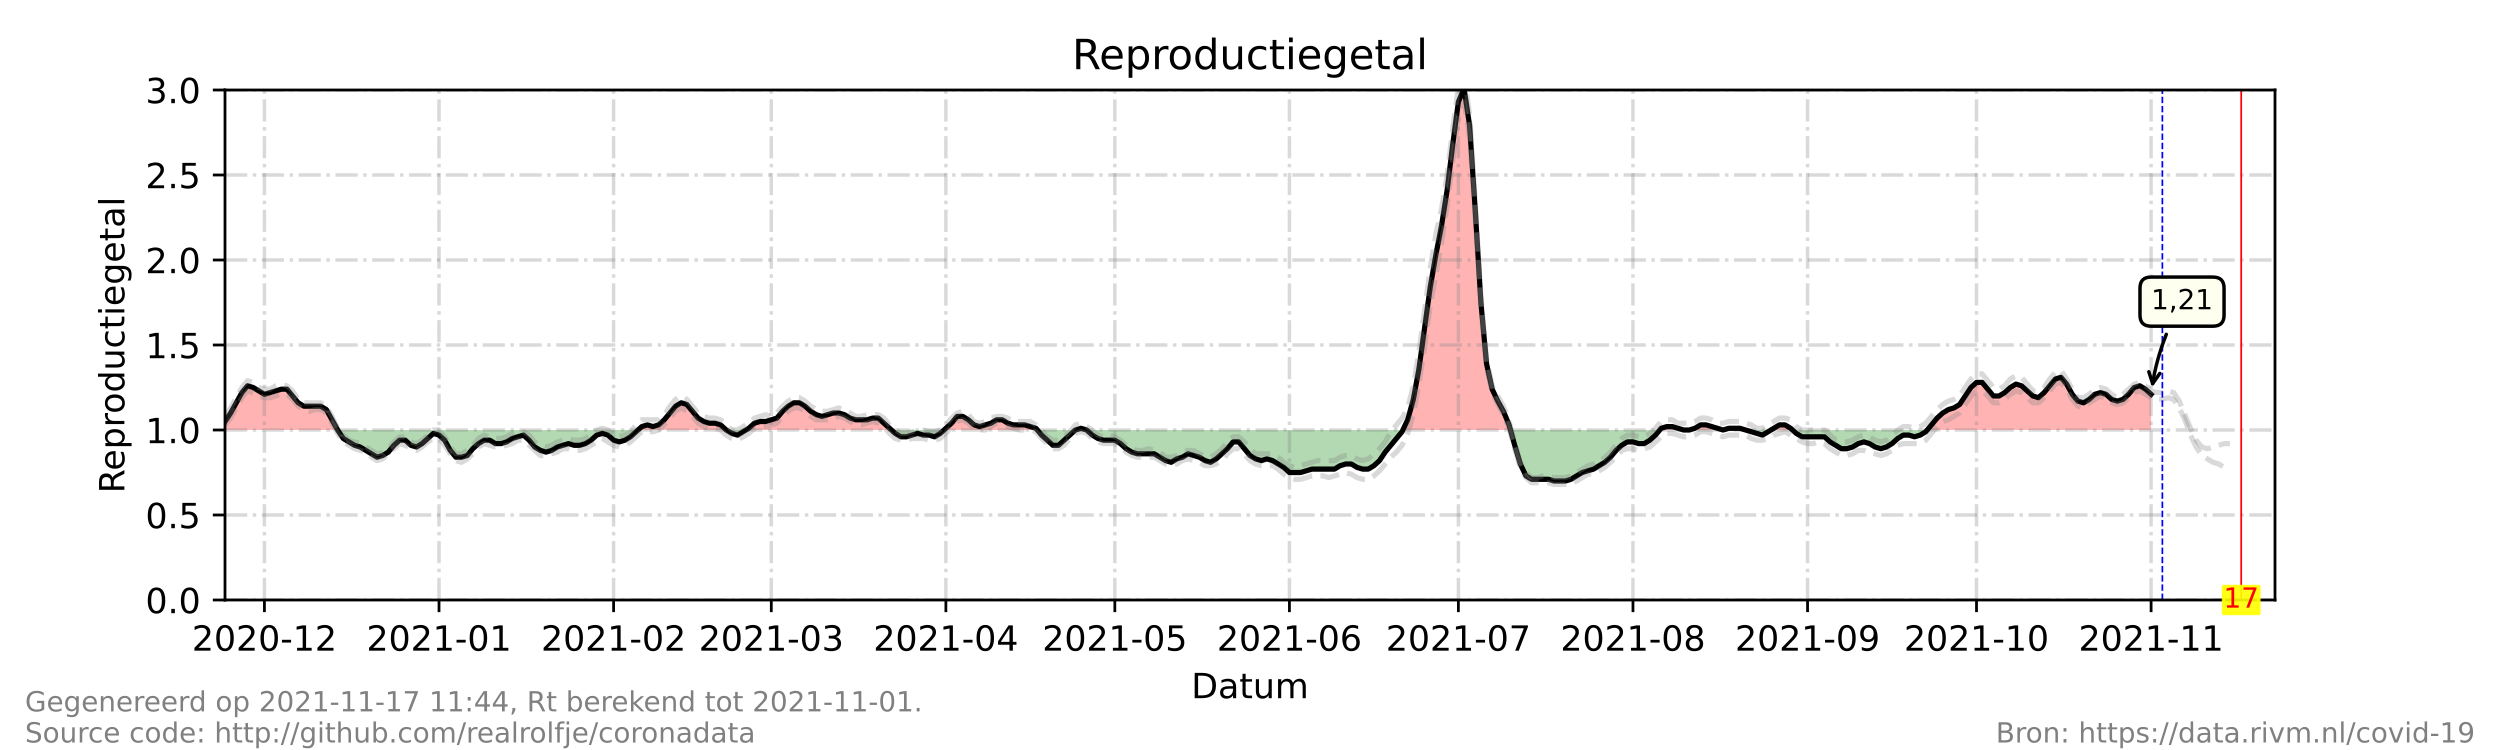 <?xml version="1.0" encoding="utf-8" standalone="no"?>
<!DOCTYPE svg PUBLIC "-//W3C//DTD SVG 1.1//EN"
  "http://www.w3.org/Graphics/SVG/1.1/DTD/svg11.dtd">
<!-- Created with matplotlib (https://matplotlib.org/) -->
<svg height="216pt" version="1.1" viewBox="0 0 720 216" width="720pt" xmlns="http://www.w3.org/2000/svg" xmlns:xlink="http://www.w3.org/1999/xlink">
 <defs>
  <style type="text/css">*{stroke-linecap:butt;stroke-linejoin:round;}</style>
 </defs>
 <g id="figure_1">
  <g id="patch_1">
   <path d="M 0 216 
L 720 216 
L 720 0 
L 0 0 
z
" style="fill:#ffffff;"/>
  </g>
  <g id="axes_1">
   <g id="patch_2">
    <path d="M 64.8 172.8 
L 655.2 172.8 
L 655.2 25.92 
L 64.8 25.92 
z
" style="fill:#ffffff;"/>
   </g>
   <g id="PolyCollection_1">
    <path clip-path="url(#pe13a9e7de0)" d="M 64.8 123.84 
L 64.8 123.84 
L 66.422 123.84 
L 68.044 123.84 
L 69.666 123.84 
L 71.288 123.84 
L 72.91 123.84 
L 74.532 123.84 
L 76.154 123.84 
L 77.776 123.84 
L 79.398 123.84 
L 81.02 123.84 
L 82.642 123.84 
L 84.264 123.84 
L 85.886 123.84 
L 87.508 123.84 
L 89.13 123.84 
L 90.752 123.84 
L 92.374 123.84 
L 93.996 123.84 
L 95.618 123.84 
L 97.24 123.84 
L 95.618 120.902 
L 93.996 117.965 
L 92.374 116.986 
L 90.752 116.986 
L 89.13 116.986 
L 87.508 116.986 
L 85.886 116.006 
L 84.264 114.048 
L 82.642 112.09 
L 81.02 112.09 
L 79.398 112.579 
L 77.776 113.069 
L 76.154 113.558 
L 74.532 112.579 
L 72.91 111.6 
L 71.288 111.11 
L 69.666 113.069 
L 68.044 116.006 
L 66.422 118.944 
L 64.8 121.392 
z
" style="fill:#ff0000;fill-opacity:0.3;"/>
    <path clip-path="url(#pe13a9e7de0)" d="M 183.745 123.84 
L 184.826 123.84 
L 186.448 123.84 
L 188.07 123.84 
L 189.692 123.84 
L 191.314 123.84 
L 192.936 123.84 
L 194.558 123.84 
L 196.18 123.84 
L 197.802 123.84 
L 199.424 123.84 
L 201.046 123.84 
L 202.668 123.84 
L 204.29 123.84 
L 205.912 123.84 
L 207.534 123.84 
L 209.156 123.84 
L 207.534 122.371 
L 205.912 121.882 
L 204.29 121.882 
L 202.668 121.392 
L 201.046 120.413 
L 199.424 118.454 
L 197.802 116.496 
L 196.18 116.006 
L 194.558 116.986 
L 192.936 118.944 
L 191.314 120.902 
L 189.692 122.371 
L 188.07 122.861 
L 186.448 122.371 
L 184.826 122.861 
z
" style="fill:#ff0000;fill-opacity:0.3;"/>
    <path clip-path="url(#pe13a9e7de0)" d="M 214.833 123.84 
L 215.644 123.84 
L 217.266 123.84 
L 218.888 123.84 
L 220.51 123.84 
L 222.132 123.84 
L 223.754 123.84 
L 225.376 123.84 
L 226.998 123.84 
L 228.62 123.84 
L 230.242 123.84 
L 231.864 123.84 
L 233.486 123.84 
L 235.108 123.84 
L 236.73 123.84 
L 238.352 123.84 
L 239.974 123.84 
L 241.596 123.84 
L 243.218 123.84 
L 244.84 123.84 
L 246.462 123.84 
L 248.084 123.84 
L 249.705 123.84 
L 251.327 123.84 
L 252.949 123.84 
L 254.571 123.84 
L 256.193 123.84 
L 256.734 123.84 
L 256.193 123.35 
L 254.571 121.882 
L 252.949 120.413 
L 251.327 120.413 
L 249.705 120.902 
L 248.084 120.902 
L 246.462 120.902 
L 244.84 120.413 
L 243.218 119.434 
L 241.596 118.944 
L 239.974 118.944 
L 238.352 119.434 
L 236.73 119.923 
L 235.108 119.434 
L 233.486 118.454 
L 231.864 116.986 
L 230.242 116.006 
L 228.62 116.006 
L 226.998 116.986 
L 225.376 118.454 
L 223.754 120.413 
L 222.132 120.902 
L 220.51 121.392 
L 218.888 121.392 
L 217.266 121.882 
L 215.644 123.35 
z
" style="fill:#ff0000;fill-opacity:0.3;"/>
    <path clip-path="url(#pe13a9e7de0)" d="M 271.873 123.84 
L 272.413 123.84 
L 274.035 123.84 
L 275.657 123.84 
L 277.279 123.84 
L 278.901 123.84 
L 280.523 123.84 
L 282.145 123.84 
L 283.767 123.84 
L 285.389 123.84 
L 287.011 123.84 
L 288.633 123.84 
L 290.255 123.84 
L 291.877 123.84 
L 293.499 123.84 
L 295.121 123.84 
L 296.743 123.84 
L 298.365 123.84 
L 298.77 123.84 
L 298.365 123.35 
L 296.743 122.861 
L 295.121 122.371 
L 293.499 122.371 
L 291.877 122.371 
L 290.255 121.882 
L 288.633 120.902 
L 287.011 120.902 
L 285.389 121.882 
L 283.767 122.371 
L 282.145 122.861 
L 280.523 122.371 
L 278.901 120.902 
L 277.279 119.923 
L 275.657 119.923 
L 274.035 121.882 
L 272.413 123.35 
z
" style="fill:#ff0000;fill-opacity:0.3;"/>
    <path clip-path="url(#pe13a9e7de0)" d="M 309.719 123.84 
L 311.341 123.84 
L 312.963 123.84 
L 311.341 123.35 
z
" style="fill:#ff0000;fill-opacity:0.3;"/>
    <path clip-path="url(#pe13a9e7de0)" d="M 404.025 123.84 
L 405.415 123.84 
L 407.037 123.84 
L 408.659 123.84 
L 410.281 123.84 
L 411.903 123.84 
L 413.525 123.84 
L 415.147 123.84 
L 416.769 123.84 
L 418.391 123.84 
L 420.013 123.84 
L 421.635 123.84 
L 423.257 123.84 
L 424.879 123.84 
L 426.501 123.84 
L 428.123 123.84 
L 429.745 123.84 
L 431.367 123.84 
L 432.989 123.84 
L 434.611 123.84 
L 435.016 123.84 
L 434.611 122.371 
L 432.989 118.454 
L 431.367 115.517 
L 429.745 112.09 
L 428.123 104.746 
L 426.501 87.12 
L 424.879 60.682 
L 423.257 36.202 
L 421.635 25.43 
L 420.013 29.347 
L 418.391 41.587 
L 416.769 54.806 
L 415.147 65.088 
L 413.525 73.411 
L 411.903 82.714 
L 410.281 94.464 
L 408.659 106.214 
L 407.037 115.027 
L 405.415 120.902 
z
" style="fill:#ff0000;fill-opacity:0.3;"/>
    <path clip-path="url(#pe13a9e7de0)" d="M 477.999 123.84 
L 478.404 123.84 
L 480.026 123.84 
L 481.648 123.84 
L 483.27 123.84 
L 484.892 123.84 
L 483.27 123.35 
L 481.648 122.861 
L 480.026 122.861 
L 478.404 123.35 
z
" style="fill:#ff0000;fill-opacity:0.3;"/>
    <path clip-path="url(#pe13a9e7de0)" d="M 486.514 123.84 
L 488.136 123.84 
L 489.758 123.84 
L 491.38 123.84 
L 493.002 123.84 
L 494.624 123.84 
L 496.246 123.84 
L 494.624 123.35 
L 493.002 122.861 
L 491.38 122.371 
L 489.758 122.371 
L 488.136 123.35 
z
" style="fill:#ff0000;fill-opacity:0.3;"/>
    <path clip-path="url(#pe13a9e7de0)" d="M 496.246 123.84 
L 497.868 123.84 
L 499.49 123.84 
L 501.112 123.84 
L 502.734 123.84 
L 501.112 123.35 
L 499.49 123.35 
L 497.868 123.35 
z
" style="fill:#ff0000;fill-opacity:0.3;"/>
    <path clip-path="url(#pe13a9e7de0)" d="M 510.033 123.84 
L 510.844 123.84 
L 512.466 123.84 
L 514.088 123.84 
L 515.71 123.84 
L 516.251 123.84 
L 515.71 123.35 
L 514.088 122.371 
L 512.466 122.371 
L 510.844 123.35 
z
" style="fill:#ff0000;fill-opacity:0.3;"/>
    <path clip-path="url(#pe13a9e7de0)" d="M 555.043 123.84 
L 556.259 123.84 
L 557.881 123.84 
L 559.503 123.84 
L 561.125 123.84 
L 562.747 123.84 
L 564.369 123.84 
L 565.991 123.84 
L 567.613 123.84 
L 569.235 123.84 
L 570.857 123.84 
L 572.479 123.84 
L 574.101 123.84 
L 575.723 123.84 
L 577.345 123.84 
L 578.967 123.84 
L 580.589 123.84 
L 582.211 123.84 
L 583.833 123.84 
L 585.455 123.84 
L 587.077 123.84 
L 588.699 123.84 
L 590.321 123.84 
L 591.943 123.84 
L 593.565 123.84 
L 595.187 123.84 
L 596.809 123.84 
L 598.431 123.84 
L 600.053 123.84 
L 601.675 123.84 
L 603.297 123.84 
L 604.919 123.84 
L 606.541 123.84 
L 608.163 123.84 
L 609.785 123.84 
L 611.407 123.84 
L 613.029 123.84 
L 614.651 123.84 
L 616.273 123.84 
L 617.895 123.84 
L 619.516 123.84 
L 619.516 123.84 
L 619.516 113.558 
L 617.895 112.09 
L 616.273 111.11 
L 614.651 111.6 
L 613.029 113.558 
L 611.407 115.027 
L 609.785 115.517 
L 608.163 115.027 
L 606.541 113.558 
L 604.919 113.069 
L 603.297 113.558 
L 601.675 115.027 
L 600.053 116.006 
L 598.431 115.517 
L 596.809 113.558 
L 595.187 110.621 
L 593.565 108.662 
L 591.943 109.152 
L 590.321 111.11 
L 588.699 113.069 
L 587.077 114.538 
L 585.455 114.048 
L 583.833 112.579 
L 582.211 111.11 
L 580.589 110.621 
L 578.967 111.6 
L 577.345 113.069 
L 575.723 114.048 
L 574.101 114.048 
L 572.479 112.09 
L 570.857 110.131 
L 569.235 110.131 
L 567.613 111.6 
L 565.991 114.048 
L 564.369 116.496 
L 562.747 117.475 
L 561.125 117.965 
L 559.503 118.944 
L 557.881 120.413 
L 556.259 122.371 
z
" style="fill:#ff0000;fill-opacity:0.3;"/>
   </g>
   <g id="PolyCollection_2">
    <path clip-path="url(#pe13a9e7de0)" d="M 97.24 123.84 
L 97.24 123.84 
L 98.862 123.84 
L 100.484 123.84 
L 102.105 123.84 
L 103.727 123.84 
L 105.349 123.84 
L 106.971 123.84 
L 108.593 123.84 
L 110.215 123.84 
L 111.837 123.84 
L 113.459 123.84 
L 115.081 123.84 
L 116.703 123.84 
L 118.325 123.84 
L 119.947 123.84 
L 121.569 123.84 
L 123.191 123.84 
L 124.813 123.84 
L 126.435 123.84 
L 128.057 123.84 
L 129.679 123.84 
L 131.301 123.84 
L 132.923 123.84 
L 134.545 123.84 
L 136.167 123.84 
L 137.789 123.84 
L 139.411 123.84 
L 141.033 123.84 
L 142.655 123.84 
L 144.277 123.84 
L 145.899 123.84 
L 147.521 123.84 
L 149.143 123.84 
L 150.765 123.84 
L 152.387 123.84 
L 154.009 123.84 
L 155.631 123.84 
L 157.253 123.84 
L 158.875 123.84 
L 160.497 123.84 
L 162.119 123.84 
L 163.741 123.84 
L 165.363 123.84 
L 166.985 123.84 
L 168.607 123.84 
L 170.229 123.84 
L 171.851 123.84 
L 173.473 123.84 
L 175.095 123.84 
L 176.716 123.84 
L 178.338 123.84 
L 179.96 123.84 
L 181.582 123.84 
L 183.204 123.84 
L 183.745 123.84 
L 183.204 124.33 
L 181.582 125.798 
L 179.96 126.778 
L 178.338 127.267 
L 176.716 126.778 
L 175.095 125.309 
L 173.473 124.819 
L 171.851 125.309 
L 170.229 126.778 
L 168.607 127.757 
L 166.985 128.246 
L 165.363 128.246 
L 163.741 127.757 
L 162.119 128.246 
L 160.497 128.736 
L 158.875 129.715 
L 157.253 130.205 
L 155.631 129.715 
L 154.009 128.736 
L 152.387 126.778 
L 150.765 125.309 
L 149.143 125.798 
L 147.521 126.288 
L 145.899 127.267 
L 144.277 127.757 
L 142.655 127.757 
L 141.033 126.778 
L 139.411 126.778 
L 137.789 127.757 
L 136.167 129.226 
L 134.545 131.184 
L 132.923 131.674 
L 131.301 131.674 
L 129.679 129.715 
L 128.057 126.778 
L 126.435 125.309 
L 124.813 124.819 
L 123.191 126.288 
L 121.569 127.757 
L 119.947 128.736 
L 118.325 128.246 
L 116.703 126.778 
L 115.081 126.778 
L 113.459 128.246 
L 111.837 130.205 
L 110.215 131.184 
L 108.593 131.674 
L 106.971 130.694 
L 105.349 129.715 
L 103.727 128.736 
L 102.105 128.246 
L 100.484 127.267 
L 98.862 126.288 
L 97.24 123.84 
z
" style="fill:#008000;fill-opacity:0.3;"/>
    <path clip-path="url(#pe13a9e7de0)" d="M 209.156 123.84 
L 209.156 123.84 
L 210.778 123.84 
L 212.4 123.84 
L 214.022 123.84 
L 214.833 123.84 
L 214.022 124.33 
L 212.4 125.309 
L 210.778 124.819 
L 209.156 123.84 
z
" style="fill:#008000;fill-opacity:0.3;"/>
    <path clip-path="url(#pe13a9e7de0)" d="M 256.734 123.84 
L 257.815 123.84 
L 259.437 123.84 
L 261.059 123.84 
L 262.681 123.84 
L 264.303 123.84 
L 265.925 123.84 
L 267.547 123.84 
L 269.169 123.84 
L 270.791 123.84 
L 271.873 123.84 
L 270.791 124.819 
L 269.169 125.798 
L 267.547 125.309 
L 265.925 125.309 
L 264.303 124.819 
L 262.681 125.309 
L 261.059 125.798 
L 259.437 125.798 
L 257.815 124.819 
z
" style="fill:#008000;fill-opacity:0.3;"/>
    <path clip-path="url(#pe13a9e7de0)" d="M 298.77 123.84 
L 299.987 123.84 
L 301.609 123.84 
L 303.231 123.84 
L 304.853 123.84 
L 306.475 123.84 
L 308.097 123.84 
L 309.719 123.84 
L 309.719 123.84 
L 309.719 123.84 
L 308.097 125.309 
L 306.475 126.778 
L 304.853 128.246 
L 303.231 128.246 
L 301.609 126.778 
L 299.987 125.309 
z
" style="fill:#008000;fill-opacity:0.3;"/>
    <path clip-path="url(#pe13a9e7de0)" d="M 312.963 123.84 
L 312.963 123.84 
L 314.585 123.84 
L 316.207 123.84 
L 317.829 123.84 
L 319.451 123.84 
L 321.073 123.84 
L 322.695 123.84 
L 324.316 123.84 
L 325.938 123.84 
L 327.56 123.84 
L 329.182 123.84 
L 330.804 123.84 
L 332.426 123.84 
L 334.048 123.84 
L 335.67 123.84 
L 337.292 123.84 
L 338.914 123.84 
L 340.536 123.84 
L 342.158 123.84 
L 343.78 123.84 
L 345.402 123.84 
L 347.024 123.84 
L 348.646 123.84 
L 350.268 123.84 
L 351.89 123.84 
L 353.512 123.84 
L 355.134 123.84 
L 356.756 123.84 
L 358.378 123.84 
L 360 123.84 
L 361.622 123.84 
L 363.244 123.84 
L 364.866 123.84 
L 366.488 123.84 
L 368.11 123.84 
L 369.732 123.84 
L 371.354 123.84 
L 372.976 123.84 
L 374.598 123.84 
L 376.22 123.84 
L 377.842 123.84 
L 379.464 123.84 
L 381.086 123.84 
L 382.708 123.84 
L 384.33 123.84 
L 385.952 123.84 
L 387.574 123.84 
L 389.196 123.84 
L 390.818 123.84 
L 392.44 123.84 
L 394.062 123.84 
L 395.684 123.84 
L 397.305 123.84 
L 398.927 123.84 
L 400.549 123.84 
L 402.171 123.84 
L 403.793 123.84 
L 404.025 123.84 
L 403.793 124.33 
L 402.171 126.288 
L 400.549 128.246 
L 398.927 130.205 
L 397.305 132.653 
L 395.684 134.122 
L 394.062 135.101 
L 392.44 135.101 
L 390.818 134.611 
L 389.196 133.632 
L 387.574 133.632 
L 385.952 134.122 
L 384.33 135.101 
L 382.708 135.101 
L 381.086 135.101 
L 379.464 135.101 
L 377.842 135.101 
L 376.22 135.59 
L 374.598 136.08 
L 372.976 136.08 
L 371.354 136.08 
L 369.732 134.611 
L 368.11 133.632 
L 366.488 132.653 
L 364.866 132.163 
L 363.244 132.653 
L 361.622 132.163 
L 360 131.184 
L 358.378 129.226 
L 356.756 127.267 
L 355.134 127.267 
L 353.512 129.226 
L 351.89 130.694 
L 350.268 132.163 
L 348.646 133.142 
L 347.024 132.653 
L 345.402 131.674 
L 343.78 131.184 
L 342.158 130.694 
L 340.536 131.674 
L 338.914 132.163 
L 337.292 133.142 
L 335.67 132.653 
L 334.048 131.674 
L 332.426 130.694 
L 330.804 130.694 
L 329.182 130.694 
L 327.56 130.694 
L 325.938 130.205 
L 324.316 129.226 
L 322.695 127.757 
L 321.073 126.778 
L 319.451 126.778 
L 317.829 126.778 
L 316.207 126.288 
L 314.585 125.309 
L 312.963 123.84 
z
" style="fill:#008000;fill-opacity:0.3;"/>
    <path clip-path="url(#pe13a9e7de0)" d="M 435.016 123.84 
L 436.233 123.84 
L 437.855 123.84 
L 439.477 123.84 
L 441.099 123.84 
L 442.721 123.84 
L 444.343 123.84 
L 445.965 123.84 
L 447.587 123.84 
L 449.209 123.84 
L 450.831 123.84 
L 452.453 123.84 
L 454.075 123.84 
L 455.697 123.84 
L 457.319 123.84 
L 458.941 123.84 
L 460.563 123.84 
L 462.185 123.84 
L 463.807 123.84 
L 465.429 123.84 
L 467.051 123.84 
L 468.673 123.84 
L 470.295 123.84 
L 471.916 123.84 
L 473.538 123.84 
L 475.16 123.84 
L 476.782 123.84 
L 477.999 123.84 
L 476.782 125.309 
L 475.16 126.778 
L 473.538 127.757 
L 471.916 127.757 
L 470.295 127.267 
L 468.673 127.267 
L 467.051 128.246 
L 465.429 129.715 
L 463.807 131.674 
L 462.185 133.142 
L 460.563 134.122 
L 458.941 135.101 
L 457.319 135.59 
L 455.697 136.08 
L 454.075 137.059 
L 452.453 138.038 
L 450.831 138.528 
L 449.209 138.528 
L 447.587 138.528 
L 445.965 138.038 
L 444.343 138.038 
L 442.721 138.038 
L 441.099 138.038 
L 439.477 137.059 
L 437.855 133.632 
L 436.233 128.246 
z
" style="fill:#008000;fill-opacity:0.3;"/>
    <path clip-path="url(#pe13a9e7de0)" d="M 484.892 123.84 
L 484.892 123.84 
L 486.514 123.84 
L 486.514 123.84 
L 486.514 123.84 
L 484.892 123.84 
z
" style="fill:#008000;fill-opacity:0.3;"/>
    <path clip-path="url(#pe13a9e7de0)" d="M 496.246 123.84 
L 496.246 123.84 
L 496.246 123.84 
L 496.246 123.84 
z
" style="fill:#008000;fill-opacity:0.3;"/>
    <path clip-path="url(#pe13a9e7de0)" d="M 502.734 123.84 
L 502.734 123.84 
L 504.356 123.84 
L 505.978 123.84 
L 507.6 123.84 
L 509.222 123.84 
L 510.033 123.84 
L 509.222 124.33 
L 507.6 125.309 
L 505.978 124.819 
L 504.356 124.33 
L 502.734 123.84 
z
" style="fill:#008000;fill-opacity:0.3;"/>
    <path clip-path="url(#pe13a9e7de0)" d="M 516.251 123.84 
L 517.332 123.84 
L 518.954 123.84 
L 520.576 123.84 
L 522.198 123.84 
L 523.82 123.84 
L 525.442 123.84 
L 527.064 123.84 
L 528.686 123.84 
L 530.308 123.84 
L 531.93 123.84 
L 533.552 123.84 
L 535.174 123.84 
L 536.796 123.84 
L 538.418 123.84 
L 540.04 123.84 
L 541.662 123.84 
L 543.284 123.84 
L 544.905 123.84 
L 546.527 123.84 
L 548.149 123.84 
L 549.771 123.84 
L 551.393 123.84 
L 553.015 123.84 
L 554.637 123.84 
L 555.043 123.84 
L 554.637 124.33 
L 553.015 125.309 
L 551.393 125.798 
L 549.771 125.309 
L 548.149 125.309 
L 546.527 126.288 
L 544.905 127.757 
L 543.284 128.736 
L 541.662 129.226 
L 540.04 128.736 
L 538.418 127.757 
L 536.796 127.267 
L 535.174 127.757 
L 533.552 128.736 
L 531.93 129.226 
L 530.308 129.226 
L 528.686 128.246 
L 527.064 127.267 
L 525.442 125.798 
L 523.82 125.798 
L 522.198 125.798 
L 520.576 125.798 
L 518.954 125.798 
L 517.332 124.819 
z
" style="fill:#008000;fill-opacity:0.3;"/>
   </g>
   <g id="matplotlib.axis_1">
    <g id="xtick_1">
     <g id="line2d_1">
      <path clip-path="url(#pe13a9e7de0)" d="M 76.154 172.8 
L 76.154 25.92 
" style="fill:none;stroke:#808080;stroke-dasharray:6.4,1.6,1,1.6;stroke-dashoffset:0;stroke-opacity:0.3;"/>
     </g>
     <g id="line2d_2">
      <defs>
       <path d="M 0 0 
L 0 3.5 
" id="mcaefff90a0" style="stroke:#000000;stroke-width:0.8;"/>
      </defs>
      <g>
       <use style="stroke:#000000;stroke-width:0.8;" x="76.154" xlink:href="#mcaefff90a0" y="172.8"/>
      </g>
     </g>
     <g id="text_1">
      <!-- 2020-12 -->
      <g transform="translate(55.262 187.398)scale(0.1 -0.1)">
       <defs>
        <path d="M 19.188 8.297 
L 53.609 8.297 
L 53.609 0 
L 7.328 0 
L 7.328 8.297 
Q 12.938 14.109 22.625 23.891 
Q 32.328 33.688 34.812 36.531 
Q 39.547 41.844 41.422 45.531 
Q 43.312 49.219 43.312 52.781 
Q 43.312 58.594 39.234 62.25 
Q 35.156 65.922 28.609 65.922 
Q 23.969 65.922 18.812 64.312 
Q 13.672 62.703 7.812 59.422 
L 7.812 69.391 
Q 13.766 71.781 18.938 73 
Q 24.125 74.219 28.422 74.219 
Q 39.75 74.219 46.484 68.547 
Q 53.219 62.891 53.219 53.422 
Q 53.219 48.922 51.531 44.891 
Q 49.859 40.875 45.406 35.406 
Q 44.188 33.984 37.641 27.219 
Q 31.109 20.453 19.188 8.297 
z
" id="DejaVuSans-50"/>
        <path d="M 31.781 66.406 
Q 24.172 66.406 20.328 58.906 
Q 16.5 51.422 16.5 36.375 
Q 16.5 21.391 20.328 13.891 
Q 24.172 6.391 31.781 6.391 
Q 39.453 6.391 43.281 13.891 
Q 47.125 21.391 47.125 36.375 
Q 47.125 51.422 43.281 58.906 
Q 39.453 66.406 31.781 66.406 
z
M 31.781 74.219 
Q 44.047 74.219 50.516 64.516 
Q 56.984 54.828 56.984 36.375 
Q 56.984 17.969 50.516 8.266 
Q 44.047 -1.422 31.781 -1.422 
Q 19.531 -1.422 13.062 8.266 
Q 6.594 17.969 6.594 36.375 
Q 6.594 54.828 13.062 64.516 
Q 19.531 74.219 31.781 74.219 
z
" id="DejaVuSans-48"/>
        <path d="M 4.891 31.391 
L 31.203 31.391 
L 31.203 23.391 
L 4.891 23.391 
z
" id="DejaVuSans-45"/>
        <path d="M 12.406 8.297 
L 28.516 8.297 
L 28.516 63.922 
L 10.984 60.406 
L 10.984 69.391 
L 28.422 72.906 
L 38.281 72.906 
L 38.281 8.297 
L 54.391 8.297 
L 54.391 0 
L 12.406 0 
z
" id="DejaVuSans-49"/>
       </defs>
       <use xlink:href="#DejaVuSans-50"/>
       <use x="63.623" xlink:href="#DejaVuSans-48"/>
       <use x="127.246" xlink:href="#DejaVuSans-50"/>
       <use x="190.869" xlink:href="#DejaVuSans-48"/>
       <use x="254.492" xlink:href="#DejaVuSans-45"/>
       <use x="290.576" xlink:href="#DejaVuSans-49"/>
       <use x="354.199" xlink:href="#DejaVuSans-50"/>
      </g>
     </g>
    </g>
    <g id="xtick_2">
     <g id="line2d_3">
      <path clip-path="url(#pe13a9e7de0)" d="M 126.435 172.8 
L 126.435 25.92 
" style="fill:none;stroke:#808080;stroke-dasharray:6.4,1.6,1,1.6;stroke-dashoffset:0;stroke-opacity:0.3;"/>
     </g>
     <g id="line2d_4">
      <g>
       <use style="stroke:#000000;stroke-width:0.8;" x="126.435" xlink:href="#mcaefff90a0" y="172.8"/>
      </g>
     </g>
     <g id="text_2">
      <!-- 2021-01 -->
      <g transform="translate(105.544 187.398)scale(0.1 -0.1)">
       <use xlink:href="#DejaVuSans-50"/>
       <use x="63.623" xlink:href="#DejaVuSans-48"/>
       <use x="127.246" xlink:href="#DejaVuSans-50"/>
       <use x="190.869" xlink:href="#DejaVuSans-49"/>
       <use x="254.492" xlink:href="#DejaVuSans-45"/>
       <use x="290.576" xlink:href="#DejaVuSans-48"/>
       <use x="354.199" xlink:href="#DejaVuSans-49"/>
      </g>
     </g>
    </g>
    <g id="xtick_3">
     <g id="line2d_5">
      <path clip-path="url(#pe13a9e7de0)" d="M 176.716 172.8 
L 176.716 25.92 
" style="fill:none;stroke:#808080;stroke-dasharray:6.4,1.6,1,1.6;stroke-dashoffset:0;stroke-opacity:0.3;"/>
     </g>
     <g id="line2d_6">
      <g>
       <use style="stroke:#000000;stroke-width:0.8;" x="176.716" xlink:href="#mcaefff90a0" y="172.8"/>
      </g>
     </g>
     <g id="text_3">
      <!-- 2021-02 -->
      <g transform="translate(155.825 187.398)scale(0.1 -0.1)">
       <use xlink:href="#DejaVuSans-50"/>
       <use x="63.623" xlink:href="#DejaVuSans-48"/>
       <use x="127.246" xlink:href="#DejaVuSans-50"/>
       <use x="190.869" xlink:href="#DejaVuSans-49"/>
       <use x="254.492" xlink:href="#DejaVuSans-45"/>
       <use x="290.576" xlink:href="#DejaVuSans-48"/>
       <use x="354.199" xlink:href="#DejaVuSans-50"/>
      </g>
     </g>
    </g>
    <g id="xtick_4">
     <g id="line2d_7">
      <path clip-path="url(#pe13a9e7de0)" d="M 222.132 172.8 
L 222.132 25.92 
" style="fill:none;stroke:#808080;stroke-dasharray:6.4,1.6,1,1.6;stroke-dashoffset:0;stroke-opacity:0.3;"/>
     </g>
     <g id="line2d_8">
      <g>
       <use style="stroke:#000000;stroke-width:0.8;" x="222.132" xlink:href="#mcaefff90a0" y="172.8"/>
      </g>
     </g>
     <g id="text_4">
      <!-- 2021-03 -->
      <g transform="translate(201.24 187.398)scale(0.1 -0.1)">
       <defs>
        <path d="M 40.578 39.312 
Q 47.656 37.797 51.625 33 
Q 55.609 28.219 55.609 21.188 
Q 55.609 10.406 48.188 4.484 
Q 40.766 -1.422 27.094 -1.422 
Q 22.516 -1.422 17.656 -0.516 
Q 12.797 0.391 7.625 2.203 
L 7.625 11.719 
Q 11.719 9.328 16.594 8.109 
Q 21.484 6.891 26.812 6.891 
Q 36.078 6.891 40.938 10.547 
Q 45.797 14.203 45.797 21.188 
Q 45.797 27.641 41.281 31.266 
Q 36.766 34.906 28.719 34.906 
L 20.219 34.906 
L 20.219 43.016 
L 29.109 43.016 
Q 36.375 43.016 40.234 45.922 
Q 44.094 48.828 44.094 54.297 
Q 44.094 59.906 40.109 62.906 
Q 36.141 65.922 28.719 65.922 
Q 24.656 65.922 20.016 65.031 
Q 15.375 64.156 9.812 62.312 
L 9.812 71.094 
Q 15.438 72.656 20.344 73.438 
Q 25.25 74.219 29.594 74.219 
Q 40.828 74.219 47.359 69.109 
Q 53.906 64.016 53.906 55.328 
Q 53.906 49.266 50.438 45.094 
Q 46.969 40.922 40.578 39.312 
z
" id="DejaVuSans-51"/>
       </defs>
       <use xlink:href="#DejaVuSans-50"/>
       <use x="63.623" xlink:href="#DejaVuSans-48"/>
       <use x="127.246" xlink:href="#DejaVuSans-50"/>
       <use x="190.869" xlink:href="#DejaVuSans-49"/>
       <use x="254.492" xlink:href="#DejaVuSans-45"/>
       <use x="290.576" xlink:href="#DejaVuSans-48"/>
       <use x="354.199" xlink:href="#DejaVuSans-51"/>
      </g>
     </g>
    </g>
    <g id="xtick_5">
     <g id="line2d_9">
      <path clip-path="url(#pe13a9e7de0)" d="M 272.413 172.8 
L 272.413 25.92 
" style="fill:none;stroke:#808080;stroke-dasharray:6.4,1.6,1,1.6;stroke-dashoffset:0;stroke-opacity:0.3;"/>
     </g>
     <g id="line2d_10">
      <g>
       <use style="stroke:#000000;stroke-width:0.8;" x="272.413" xlink:href="#mcaefff90a0" y="172.8"/>
      </g>
     </g>
     <g id="text_5">
      <!-- 2021-04 -->
      <g transform="translate(251.522 187.398)scale(0.1 -0.1)">
       <defs>
        <path d="M 37.797 64.312 
L 12.891 25.391 
L 37.797 25.391 
z
M 35.203 72.906 
L 47.609 72.906 
L 47.609 25.391 
L 58.016 25.391 
L 58.016 17.188 
L 47.609 17.188 
L 47.609 0 
L 37.797 0 
L 37.797 17.188 
L 4.891 17.188 
L 4.891 26.703 
z
" id="DejaVuSans-52"/>
       </defs>
       <use xlink:href="#DejaVuSans-50"/>
       <use x="63.623" xlink:href="#DejaVuSans-48"/>
       <use x="127.246" xlink:href="#DejaVuSans-50"/>
       <use x="190.869" xlink:href="#DejaVuSans-49"/>
       <use x="254.492" xlink:href="#DejaVuSans-45"/>
       <use x="290.576" xlink:href="#DejaVuSans-48"/>
       <use x="354.199" xlink:href="#DejaVuSans-52"/>
      </g>
     </g>
    </g>
    <g id="xtick_6">
     <g id="line2d_11">
      <path clip-path="url(#pe13a9e7de0)" d="M 321.073 172.8 
L 321.073 25.92 
" style="fill:none;stroke:#808080;stroke-dasharray:6.4,1.6,1,1.6;stroke-dashoffset:0;stroke-opacity:0.3;"/>
     </g>
     <g id="line2d_12">
      <g>
       <use style="stroke:#000000;stroke-width:0.8;" x="321.073" xlink:href="#mcaefff90a0" y="172.8"/>
      </g>
     </g>
     <g id="text_6">
      <!-- 2021-05 -->
      <g transform="translate(300.181 187.398)scale(0.1 -0.1)">
       <defs>
        <path d="M 10.797 72.906 
L 49.516 72.906 
L 49.516 64.594 
L 19.828 64.594 
L 19.828 46.734 
Q 21.969 47.469 24.109 47.828 
Q 26.266 48.188 28.422 48.188 
Q 40.625 48.188 47.75 41.5 
Q 54.891 34.812 54.891 23.391 
Q 54.891 11.625 47.562 5.094 
Q 40.234 -1.422 26.906 -1.422 
Q 22.312 -1.422 17.547 -0.641 
Q 12.797 0.141 7.719 1.703 
L 7.719 11.625 
Q 12.109 9.234 16.797 8.062 
Q 21.484 6.891 26.703 6.891 
Q 35.156 6.891 40.078 11.328 
Q 45.016 15.766 45.016 23.391 
Q 45.016 31 40.078 35.438 
Q 35.156 39.891 26.703 39.891 
Q 22.75 39.891 18.812 39.016 
Q 14.891 38.141 10.797 36.281 
z
" id="DejaVuSans-53"/>
       </defs>
       <use xlink:href="#DejaVuSans-50"/>
       <use x="63.623" xlink:href="#DejaVuSans-48"/>
       <use x="127.246" xlink:href="#DejaVuSans-50"/>
       <use x="190.869" xlink:href="#DejaVuSans-49"/>
       <use x="254.492" xlink:href="#DejaVuSans-45"/>
       <use x="290.576" xlink:href="#DejaVuSans-48"/>
       <use x="354.199" xlink:href="#DejaVuSans-53"/>
      </g>
     </g>
    </g>
    <g id="xtick_7">
     <g id="line2d_13">
      <path clip-path="url(#pe13a9e7de0)" d="M 371.354 172.8 
L 371.354 25.92 
" style="fill:none;stroke:#808080;stroke-dasharray:6.4,1.6,1,1.6;stroke-dashoffset:0;stroke-opacity:0.3;"/>
     </g>
     <g id="line2d_14">
      <g>
       <use style="stroke:#000000;stroke-width:0.8;" x="371.354" xlink:href="#mcaefff90a0" y="172.8"/>
      </g>
     </g>
     <g id="text_7">
      <!-- 2021-06 -->
      <g transform="translate(350.462 187.398)scale(0.1 -0.1)">
       <defs>
        <path d="M 33.016 40.375 
Q 26.375 40.375 22.484 35.828 
Q 18.609 31.297 18.609 23.391 
Q 18.609 15.531 22.484 10.953 
Q 26.375 6.391 33.016 6.391 
Q 39.656 6.391 43.531 10.953 
Q 47.406 15.531 47.406 23.391 
Q 47.406 31.297 43.531 35.828 
Q 39.656 40.375 33.016 40.375 
z
M 52.594 71.297 
L 52.594 62.312 
Q 48.875 64.062 45.094 64.984 
Q 41.312 65.922 37.594 65.922 
Q 27.828 65.922 22.672 59.328 
Q 17.531 52.734 16.797 39.406 
Q 19.672 43.656 24.016 45.922 
Q 28.375 48.188 33.594 48.188 
Q 44.578 48.188 50.953 41.516 
Q 57.328 34.859 57.328 23.391 
Q 57.328 12.156 50.688 5.359 
Q 44.047 -1.422 33.016 -1.422 
Q 20.359 -1.422 13.672 8.266 
Q 6.984 17.969 6.984 36.375 
Q 6.984 53.656 15.188 63.938 
Q 23.391 74.219 37.203 74.219 
Q 40.922 74.219 44.703 73.484 
Q 48.484 72.75 52.594 71.297 
z
" id="DejaVuSans-54"/>
       </defs>
       <use xlink:href="#DejaVuSans-50"/>
       <use x="63.623" xlink:href="#DejaVuSans-48"/>
       <use x="127.246" xlink:href="#DejaVuSans-50"/>
       <use x="190.869" xlink:href="#DejaVuSans-49"/>
       <use x="254.492" xlink:href="#DejaVuSans-45"/>
       <use x="290.576" xlink:href="#DejaVuSans-48"/>
       <use x="354.199" xlink:href="#DejaVuSans-54"/>
      </g>
     </g>
    </g>
    <g id="xtick_8">
     <g id="line2d_15">
      <path clip-path="url(#pe13a9e7de0)" d="M 420.013 172.8 
L 420.013 25.92 
" style="fill:none;stroke:#808080;stroke-dasharray:6.4,1.6,1,1.6;stroke-dashoffset:0;stroke-opacity:0.3;"/>
     </g>
     <g id="line2d_16">
      <g>
       <use style="stroke:#000000;stroke-width:0.8;" x="420.013" xlink:href="#mcaefff90a0" y="172.8"/>
      </g>
     </g>
     <g id="text_8">
      <!-- 2021-07 -->
      <g transform="translate(399.122 187.398)scale(0.1 -0.1)">
       <defs>
        <path d="M 8.203 72.906 
L 55.078 72.906 
L 55.078 68.703 
L 28.609 0 
L 18.312 0 
L 43.219 64.594 
L 8.203 64.594 
z
" id="DejaVuSans-55"/>
       </defs>
       <use xlink:href="#DejaVuSans-50"/>
       <use x="63.623" xlink:href="#DejaVuSans-48"/>
       <use x="127.246" xlink:href="#DejaVuSans-50"/>
       <use x="190.869" xlink:href="#DejaVuSans-49"/>
       <use x="254.492" xlink:href="#DejaVuSans-45"/>
       <use x="290.576" xlink:href="#DejaVuSans-48"/>
       <use x="354.199" xlink:href="#DejaVuSans-55"/>
      </g>
     </g>
    </g>
    <g id="xtick_9">
     <g id="line2d_17">
      <path clip-path="url(#pe13a9e7de0)" d="M 470.295 172.8 
L 470.295 25.92 
" style="fill:none;stroke:#808080;stroke-dasharray:6.4,1.6,1,1.6;stroke-dashoffset:0;stroke-opacity:0.3;"/>
     </g>
     <g id="line2d_18">
      <g>
       <use style="stroke:#000000;stroke-width:0.8;" x="470.295" xlink:href="#mcaefff90a0" y="172.8"/>
      </g>
     </g>
     <g id="text_9">
      <!-- 2021-08 -->
      <g transform="translate(449.403 187.398)scale(0.1 -0.1)">
       <defs>
        <path d="M 31.781 34.625 
Q 24.75 34.625 20.719 30.859 
Q 16.703 27.094 16.703 20.516 
Q 16.703 13.922 20.719 10.156 
Q 24.75 6.391 31.781 6.391 
Q 38.812 6.391 42.859 10.172 
Q 46.922 13.969 46.922 20.516 
Q 46.922 27.094 42.891 30.859 
Q 38.875 34.625 31.781 34.625 
z
M 21.922 38.812 
Q 15.578 40.375 12.031 44.719 
Q 8.5 49.078 8.5 55.328 
Q 8.5 64.062 14.719 69.141 
Q 20.953 74.219 31.781 74.219 
Q 42.672 74.219 48.875 69.141 
Q 55.078 64.062 55.078 55.328 
Q 55.078 49.078 51.531 44.719 
Q 48 40.375 41.703 38.812 
Q 48.828 37.156 52.797 32.312 
Q 56.781 27.484 56.781 20.516 
Q 56.781 9.906 50.312 4.234 
Q 43.844 -1.422 31.781 -1.422 
Q 19.734 -1.422 13.25 4.234 
Q 6.781 9.906 6.781 20.516 
Q 6.781 27.484 10.781 32.312 
Q 14.797 37.156 21.922 38.812 
z
M 18.312 54.391 
Q 18.312 48.734 21.844 45.562 
Q 25.391 42.391 31.781 42.391 
Q 38.141 42.391 41.719 45.562 
Q 45.312 48.734 45.312 54.391 
Q 45.312 60.062 41.719 63.234 
Q 38.141 66.406 31.781 66.406 
Q 25.391 66.406 21.844 63.234 
Q 18.312 60.062 18.312 54.391 
z
" id="DejaVuSans-56"/>
       </defs>
       <use xlink:href="#DejaVuSans-50"/>
       <use x="63.623" xlink:href="#DejaVuSans-48"/>
       <use x="127.246" xlink:href="#DejaVuSans-50"/>
       <use x="190.869" xlink:href="#DejaVuSans-49"/>
       <use x="254.492" xlink:href="#DejaVuSans-45"/>
       <use x="290.576" xlink:href="#DejaVuSans-48"/>
       <use x="354.199" xlink:href="#DejaVuSans-56"/>
      </g>
     </g>
    </g>
    <g id="xtick_10">
     <g id="line2d_19">
      <path clip-path="url(#pe13a9e7de0)" d="M 520.576 172.8 
L 520.576 25.92 
" style="fill:none;stroke:#808080;stroke-dasharray:6.4,1.6,1,1.6;stroke-dashoffset:0;stroke-opacity:0.3;"/>
     </g>
     <g id="line2d_20">
      <g>
       <use style="stroke:#000000;stroke-width:0.8;" x="520.576" xlink:href="#mcaefff90a0" y="172.8"/>
      </g>
     </g>
     <g id="text_10">
      <!-- 2021-09 -->
      <g transform="translate(499.684 187.398)scale(0.1 -0.1)">
       <defs>
        <path d="M 10.984 1.516 
L 10.984 10.5 
Q 14.703 8.734 18.5 7.812 
Q 22.312 6.891 25.984 6.891 
Q 35.75 6.891 40.891 13.453 
Q 46.047 20.016 46.781 33.406 
Q 43.953 29.203 39.594 26.953 
Q 35.25 24.703 29.984 24.703 
Q 19.047 24.703 12.672 31.312 
Q 6.297 37.938 6.297 49.422 
Q 6.297 60.641 12.938 67.422 
Q 19.578 74.219 30.609 74.219 
Q 43.266 74.219 49.922 64.516 
Q 56.594 54.828 56.594 36.375 
Q 56.594 19.141 48.406 8.859 
Q 40.234 -1.422 26.422 -1.422 
Q 22.703 -1.422 18.891 -0.688 
Q 15.094 0.047 10.984 1.516 
z
M 30.609 32.422 
Q 37.25 32.422 41.125 36.953 
Q 45.016 41.5 45.016 49.422 
Q 45.016 57.281 41.125 61.844 
Q 37.25 66.406 30.609 66.406 
Q 23.969 66.406 20.094 61.844 
Q 16.219 57.281 16.219 49.422 
Q 16.219 41.5 20.094 36.953 
Q 23.969 32.422 30.609 32.422 
z
" id="DejaVuSans-57"/>
       </defs>
       <use xlink:href="#DejaVuSans-50"/>
       <use x="63.623" xlink:href="#DejaVuSans-48"/>
       <use x="127.246" xlink:href="#DejaVuSans-50"/>
       <use x="190.869" xlink:href="#DejaVuSans-49"/>
       <use x="254.492" xlink:href="#DejaVuSans-45"/>
       <use x="290.576" xlink:href="#DejaVuSans-48"/>
       <use x="354.199" xlink:href="#DejaVuSans-57"/>
      </g>
     </g>
    </g>
    <g id="xtick_11">
     <g id="line2d_21">
      <path clip-path="url(#pe13a9e7de0)" d="M 569.235 172.8 
L 569.235 25.92 
" style="fill:none;stroke:#808080;stroke-dasharray:6.4,1.6,1,1.6;stroke-dashoffset:0;stroke-opacity:0.3;"/>
     </g>
     <g id="line2d_22">
      <g>
       <use style="stroke:#000000;stroke-width:0.8;" x="569.235" xlink:href="#mcaefff90a0" y="172.8"/>
      </g>
     </g>
     <g id="text_11">
      <!-- 2021-10 -->
      <g transform="translate(548.344 187.398)scale(0.1 -0.1)">
       <use xlink:href="#DejaVuSans-50"/>
       <use x="63.623" xlink:href="#DejaVuSans-48"/>
       <use x="127.246" xlink:href="#DejaVuSans-50"/>
       <use x="190.869" xlink:href="#DejaVuSans-49"/>
       <use x="254.492" xlink:href="#DejaVuSans-45"/>
       <use x="290.576" xlink:href="#DejaVuSans-49"/>
       <use x="354.199" xlink:href="#DejaVuSans-48"/>
      </g>
     </g>
    </g>
    <g id="xtick_12">
     <g id="line2d_23">
      <path clip-path="url(#pe13a9e7de0)" d="M 619.516 172.8 
L 619.516 25.92 
" style="fill:none;stroke:#808080;stroke-dasharray:6.4,1.6,1,1.6;stroke-dashoffset:0;stroke-opacity:0.3;"/>
     </g>
     <g id="line2d_24">
      <g>
       <use style="stroke:#000000;stroke-width:0.8;" x="619.516" xlink:href="#mcaefff90a0" y="172.8"/>
      </g>
     </g>
     <g id="text_12">
      <!-- 2021-11 -->
      <g transform="translate(598.625 187.398)scale(0.1 -0.1)">
       <use xlink:href="#DejaVuSans-50"/>
       <use x="63.623" xlink:href="#DejaVuSans-48"/>
       <use x="127.246" xlink:href="#DejaVuSans-50"/>
       <use x="190.869" xlink:href="#DejaVuSans-49"/>
       <use x="254.492" xlink:href="#DejaVuSans-45"/>
       <use x="290.576" xlink:href="#DejaVuSans-49"/>
       <use x="354.199" xlink:href="#DejaVuSans-49"/>
      </g>
     </g>
    </g>
    <g id="text_13">
     <!-- Datum -->
     <g transform="translate(343.087 201.077)scale(0.1 -0.1)">
      <defs>
       <path d="M 19.672 64.797 
L 19.672 8.109 
L 31.594 8.109 
Q 46.688 8.109 53.688 14.938 
Q 60.688 21.781 60.688 36.531 
Q 60.688 51.172 53.688 57.984 
Q 46.688 64.797 31.594 64.797 
z
M 9.812 72.906 
L 30.078 72.906 
Q 51.266 72.906 61.172 64.094 
Q 71.094 55.281 71.094 36.531 
Q 71.094 17.672 61.125 8.828 
Q 51.172 0 30.078 0 
L 9.812 0 
z
" id="DejaVuSans-68"/>
       <path d="M 34.281 27.484 
Q 23.391 27.484 19.188 25 
Q 14.984 22.516 14.984 16.5 
Q 14.984 11.719 18.141 8.906 
Q 21.297 6.109 26.703 6.109 
Q 34.188 6.109 38.703 11.406 
Q 43.219 16.703 43.219 25.484 
L 43.219 27.484 
z
M 52.203 31.203 
L 52.203 0 
L 43.219 0 
L 43.219 8.297 
Q 40.141 3.328 35.547 0.953 
Q 30.953 -1.422 24.312 -1.422 
Q 15.922 -1.422 10.953 3.297 
Q 6 8.016 6 15.922 
Q 6 25.141 12.172 29.828 
Q 18.359 34.516 30.609 34.516 
L 43.219 34.516 
L 43.219 35.406 
Q 43.219 41.609 39.141 45 
Q 35.062 48.391 27.688 48.391 
Q 23 48.391 18.547 47.266 
Q 14.109 46.141 10.016 43.891 
L 10.016 52.203 
Q 14.938 54.109 19.578 55.047 
Q 24.219 56 28.609 56 
Q 40.484 56 46.344 49.844 
Q 52.203 43.703 52.203 31.203 
z
" id="DejaVuSans-97"/>
       <path d="M 18.312 70.219 
L 18.312 54.688 
L 36.812 54.688 
L 36.812 47.703 
L 18.312 47.703 
L 18.312 18.016 
Q 18.312 11.328 20.141 9.422 
Q 21.969 7.516 27.594 7.516 
L 36.812 7.516 
L 36.812 0 
L 27.594 0 
Q 17.188 0 13.234 3.875 
Q 9.281 7.766 9.281 18.016 
L 9.281 47.703 
L 2.688 47.703 
L 2.688 54.688 
L 9.281 54.688 
L 9.281 70.219 
z
" id="DejaVuSans-116"/>
       <path d="M 8.5 21.578 
L 8.5 54.688 
L 17.484 54.688 
L 17.484 21.922 
Q 17.484 14.156 20.5 10.266 
Q 23.531 6.391 29.594 6.391 
Q 36.859 6.391 41.078 11.031 
Q 45.312 15.672 45.312 23.688 
L 45.312 54.688 
L 54.297 54.688 
L 54.297 0 
L 45.312 0 
L 45.312 8.406 
Q 42.047 3.422 37.719 1 
Q 33.406 -1.422 27.688 -1.422 
Q 18.266 -1.422 13.375 4.438 
Q 8.5 10.297 8.5 21.578 
z
M 31.109 56 
z
" id="DejaVuSans-117"/>
       <path d="M 52 44.188 
Q 55.375 50.25 60.062 53.125 
Q 64.75 56 71.094 56 
Q 79.641 56 84.281 50.016 
Q 88.922 44.047 88.922 33.016 
L 88.922 0 
L 79.891 0 
L 79.891 32.719 
Q 79.891 40.578 77.094 44.375 
Q 74.312 48.188 68.609 48.188 
Q 61.625 48.188 57.562 43.547 
Q 53.516 38.922 53.516 30.906 
L 53.516 0 
L 44.484 0 
L 44.484 32.719 
Q 44.484 40.625 41.703 44.406 
Q 38.922 48.188 33.109 48.188 
Q 26.219 48.188 22.156 43.531 
Q 18.109 38.875 18.109 30.906 
L 18.109 0 
L 9.078 0 
L 9.078 54.688 
L 18.109 54.688 
L 18.109 46.188 
Q 21.188 51.219 25.484 53.609 
Q 29.781 56 35.688 56 
Q 41.656 56 45.828 52.969 
Q 50 49.953 52 44.188 
z
" id="DejaVuSans-109"/>
      </defs>
      <use xlink:href="#DejaVuSans-68"/>
      <use x="77.002" xlink:href="#DejaVuSans-97"/>
      <use x="138.281" xlink:href="#DejaVuSans-116"/>
      <use x="177.49" xlink:href="#DejaVuSans-117"/>
      <use x="240.869" xlink:href="#DejaVuSans-109"/>
     </g>
    </g>
   </g>
   <g id="matplotlib.axis_2">
    <g id="ytick_1">
     <g id="line2d_25">
      <path clip-path="url(#pe13a9e7de0)" d="M 64.8 172.8 
L 655.2 172.8 
" style="fill:none;stroke:#808080;stroke-dasharray:6.4,1.6,1,1.6;stroke-dashoffset:0;stroke-opacity:0.3;"/>
     </g>
     <g id="line2d_26">
      <defs>
       <path d="M 0 0 
L -3.5 0 
" id="m9ab0d622db" style="stroke:#000000;stroke-width:0.8;"/>
      </defs>
      <g>
       <use style="stroke:#000000;stroke-width:0.8;" x="64.8" xlink:href="#m9ab0d622db" y="172.8"/>
      </g>
     </g>
     <g id="text_14">
      <!-- 0.0 -->
      <g transform="translate(41.897 176.599)scale(0.1 -0.1)">
       <defs>
        <path d="M 10.688 12.406 
L 21 12.406 
L 21 0 
L 10.688 0 
z
" id="DejaVuSans-46"/>
       </defs>
       <use xlink:href="#DejaVuSans-48"/>
       <use x="63.623" xlink:href="#DejaVuSans-46"/>
       <use x="95.41" xlink:href="#DejaVuSans-48"/>
      </g>
     </g>
    </g>
    <g id="ytick_2">
     <g id="line2d_27">
      <path clip-path="url(#pe13a9e7de0)" d="M 64.8 148.32 
L 655.2 148.32 
" style="fill:none;stroke:#808080;stroke-dasharray:6.4,1.6,1,1.6;stroke-dashoffset:0;stroke-opacity:0.3;"/>
     </g>
     <g id="line2d_28">
      <g>
       <use style="stroke:#000000;stroke-width:0.8;" x="64.8" xlink:href="#m9ab0d622db" y="148.32"/>
      </g>
     </g>
     <g id="text_15">
      <!-- 0.5 -->
      <g transform="translate(41.897 152.119)scale(0.1 -0.1)">
       <use xlink:href="#DejaVuSans-48"/>
       <use x="63.623" xlink:href="#DejaVuSans-46"/>
       <use x="95.41" xlink:href="#DejaVuSans-53"/>
      </g>
     </g>
    </g>
    <g id="ytick_3">
     <g id="line2d_29">
      <path clip-path="url(#pe13a9e7de0)" d="M 64.8 123.84 
L 655.2 123.84 
" style="fill:none;stroke:#808080;stroke-dasharray:6.4,1.6,1,1.6;stroke-dashoffset:0;stroke-opacity:0.3;"/>
     </g>
     <g id="line2d_30">
      <g>
       <use style="stroke:#000000;stroke-width:0.8;" x="64.8" xlink:href="#m9ab0d622db" y="123.84"/>
      </g>
     </g>
     <g id="text_16">
      <!-- 1.0 -->
      <g transform="translate(41.897 127.639)scale(0.1 -0.1)">
       <use xlink:href="#DejaVuSans-49"/>
       <use x="63.623" xlink:href="#DejaVuSans-46"/>
       <use x="95.41" xlink:href="#DejaVuSans-48"/>
      </g>
     </g>
    </g>
    <g id="ytick_4">
     <g id="line2d_31">
      <path clip-path="url(#pe13a9e7de0)" d="M 64.8 99.36 
L 655.2 99.36 
" style="fill:none;stroke:#808080;stroke-dasharray:6.4,1.6,1,1.6;stroke-dashoffset:0;stroke-opacity:0.3;"/>
     </g>
     <g id="line2d_32">
      <g>
       <use style="stroke:#000000;stroke-width:0.8;" x="64.8" xlink:href="#m9ab0d622db" y="99.36"/>
      </g>
     </g>
     <g id="text_17">
      <!-- 1.5 -->
      <g transform="translate(41.897 103.159)scale(0.1 -0.1)">
       <use xlink:href="#DejaVuSans-49"/>
       <use x="63.623" xlink:href="#DejaVuSans-46"/>
       <use x="95.41" xlink:href="#DejaVuSans-53"/>
      </g>
     </g>
    </g>
    <g id="ytick_5">
     <g id="line2d_33">
      <path clip-path="url(#pe13a9e7de0)" d="M 64.8 74.88 
L 655.2 74.88 
" style="fill:none;stroke:#808080;stroke-dasharray:6.4,1.6,1,1.6;stroke-dashoffset:0;stroke-opacity:0.3;"/>
     </g>
     <g id="line2d_34">
      <g>
       <use style="stroke:#000000;stroke-width:0.8;" x="64.8" xlink:href="#m9ab0d622db" y="74.88"/>
      </g>
     </g>
     <g id="text_18">
      <!-- 2.0 -->
      <g transform="translate(41.897 78.679)scale(0.1 -0.1)">
       <use xlink:href="#DejaVuSans-50"/>
       <use x="63.623" xlink:href="#DejaVuSans-46"/>
       <use x="95.41" xlink:href="#DejaVuSans-48"/>
      </g>
     </g>
    </g>
    <g id="ytick_6">
     <g id="line2d_35">
      <path clip-path="url(#pe13a9e7de0)" d="M 64.8 50.4 
L 655.2 50.4 
" style="fill:none;stroke:#808080;stroke-dasharray:6.4,1.6,1,1.6;stroke-dashoffset:0;stroke-opacity:0.3;"/>
     </g>
     <g id="line2d_36">
      <g>
       <use style="stroke:#000000;stroke-width:0.8;" x="64.8" xlink:href="#m9ab0d622db" y="50.4"/>
      </g>
     </g>
     <g id="text_19">
      <!-- 2.5 -->
      <g transform="translate(41.897 54.199)scale(0.1 -0.1)">
       <use xlink:href="#DejaVuSans-50"/>
       <use x="63.623" xlink:href="#DejaVuSans-46"/>
       <use x="95.41" xlink:href="#DejaVuSans-53"/>
      </g>
     </g>
    </g>
    <g id="ytick_7">
     <g id="line2d_37">
      <path clip-path="url(#pe13a9e7de0)" d="M 64.8 25.92 
L 655.2 25.92 
" style="fill:none;stroke:#808080;stroke-dasharray:6.4,1.6,1,1.6;stroke-dashoffset:0;stroke-opacity:0.3;"/>
     </g>
     <g id="line2d_38">
      <g>
       <use style="stroke:#000000;stroke-width:0.8;" x="64.8" xlink:href="#m9ab0d622db" y="25.92"/>
      </g>
     </g>
     <g id="text_20">
      <!-- 3.0 -->
      <g transform="translate(41.897 29.719)scale(0.1 -0.1)">
       <use xlink:href="#DejaVuSans-51"/>
       <use x="63.623" xlink:href="#DejaVuSans-46"/>
       <use x="95.41" xlink:href="#DejaVuSans-48"/>
      </g>
     </g>
    </g>
    <g id="text_21">
     <!-- Reproductiegetal -->
     <g transform="translate(35.817 142.044)rotate(-90)scale(0.1 -0.1)">
      <defs>
       <path d="M 44.391 34.188 
Q 47.562 33.109 50.562 29.594 
Q 53.562 26.078 56.594 19.922 
L 66.609 0 
L 56 0 
L 46.688 18.703 
Q 43.062 26.031 39.672 28.422 
Q 36.281 30.812 30.422 30.812 
L 19.672 30.812 
L 19.672 0 
L 9.812 0 
L 9.812 72.906 
L 32.078 72.906 
Q 44.578 72.906 50.734 67.672 
Q 56.891 62.453 56.891 51.906 
Q 56.891 45.016 53.688 40.469 
Q 50.484 35.938 44.391 34.188 
z
M 19.672 64.797 
L 19.672 38.922 
L 32.078 38.922 
Q 39.203 38.922 42.844 42.219 
Q 46.484 45.516 46.484 51.906 
Q 46.484 58.297 42.844 61.547 
Q 39.203 64.797 32.078 64.797 
z
" id="DejaVuSans-82"/>
       <path d="M 56.203 29.594 
L 56.203 25.203 
L 14.891 25.203 
Q 15.484 15.922 20.484 11.062 
Q 25.484 6.203 34.422 6.203 
Q 39.594 6.203 44.453 7.469 
Q 49.312 8.734 54.109 11.281 
L 54.109 2.781 
Q 49.266 0.734 44.188 -0.344 
Q 39.109 -1.422 33.891 -1.422 
Q 20.797 -1.422 13.156 6.188 
Q 5.516 13.812 5.516 26.812 
Q 5.516 40.234 12.766 48.109 
Q 20.016 56 32.328 56 
Q 43.359 56 49.781 48.891 
Q 56.203 41.797 56.203 29.594 
z
M 47.219 32.234 
Q 47.125 39.594 43.094 43.984 
Q 39.062 48.391 32.422 48.391 
Q 24.906 48.391 20.391 44.141 
Q 15.875 39.891 15.188 32.172 
z
" id="DejaVuSans-101"/>
       <path d="M 18.109 8.203 
L 18.109 -20.797 
L 9.078 -20.797 
L 9.078 54.688 
L 18.109 54.688 
L 18.109 46.391 
Q 20.953 51.266 25.266 53.625 
Q 29.594 56 35.594 56 
Q 45.562 56 51.781 48.094 
Q 58.016 40.188 58.016 27.297 
Q 58.016 14.406 51.781 6.484 
Q 45.562 -1.422 35.594 -1.422 
Q 29.594 -1.422 25.266 0.953 
Q 20.953 3.328 18.109 8.203 
z
M 48.688 27.297 
Q 48.688 37.203 44.609 42.844 
Q 40.531 48.484 33.406 48.484 
Q 26.266 48.484 22.188 42.844 
Q 18.109 37.203 18.109 27.297 
Q 18.109 17.391 22.188 11.75 
Q 26.266 6.109 33.406 6.109 
Q 40.531 6.109 44.609 11.75 
Q 48.688 17.391 48.688 27.297 
z
" id="DejaVuSans-112"/>
       <path d="M 41.109 46.297 
Q 39.594 47.172 37.812 47.578 
Q 36.031 48 33.891 48 
Q 26.266 48 22.188 43.047 
Q 18.109 38.094 18.109 28.812 
L 18.109 0 
L 9.078 0 
L 9.078 54.688 
L 18.109 54.688 
L 18.109 46.188 
Q 20.953 51.172 25.484 53.578 
Q 30.031 56 36.531 56 
Q 37.453 56 38.578 55.875 
Q 39.703 55.766 41.062 55.516 
z
" id="DejaVuSans-114"/>
       <path d="M 30.609 48.391 
Q 23.391 48.391 19.188 42.75 
Q 14.984 37.109 14.984 27.297 
Q 14.984 17.484 19.156 11.844 
Q 23.344 6.203 30.609 6.203 
Q 37.797 6.203 41.984 11.859 
Q 46.188 17.531 46.188 27.297 
Q 46.188 37.016 41.984 42.703 
Q 37.797 48.391 30.609 48.391 
z
M 30.609 56 
Q 42.328 56 49.016 48.375 
Q 55.719 40.766 55.719 27.297 
Q 55.719 13.875 49.016 6.219 
Q 42.328 -1.422 30.609 -1.422 
Q 18.844 -1.422 12.172 6.219 
Q 5.516 13.875 5.516 27.297 
Q 5.516 40.766 12.172 48.375 
Q 18.844 56 30.609 56 
z
" id="DejaVuSans-111"/>
       <path d="M 45.406 46.391 
L 45.406 75.984 
L 54.391 75.984 
L 54.391 0 
L 45.406 0 
L 45.406 8.203 
Q 42.578 3.328 38.25 0.953 
Q 33.938 -1.422 27.875 -1.422 
Q 17.969 -1.422 11.734 6.484 
Q 5.516 14.406 5.516 27.297 
Q 5.516 40.188 11.734 48.094 
Q 17.969 56 27.875 56 
Q 33.938 56 38.25 53.625 
Q 42.578 51.266 45.406 46.391 
z
M 14.797 27.297 
Q 14.797 17.391 18.875 11.75 
Q 22.953 6.109 30.078 6.109 
Q 37.203 6.109 41.297 11.75 
Q 45.406 17.391 45.406 27.297 
Q 45.406 37.203 41.297 42.844 
Q 37.203 48.484 30.078 48.484 
Q 22.953 48.484 18.875 42.844 
Q 14.797 37.203 14.797 27.297 
z
" id="DejaVuSans-100"/>
       <path d="M 48.781 52.594 
L 48.781 44.188 
Q 44.969 46.297 41.141 47.344 
Q 37.312 48.391 33.406 48.391 
Q 24.656 48.391 19.812 42.844 
Q 14.984 37.312 14.984 27.297 
Q 14.984 17.281 19.812 11.734 
Q 24.656 6.203 33.406 6.203 
Q 37.312 6.203 41.141 7.25 
Q 44.969 8.297 48.781 10.406 
L 48.781 2.094 
Q 45.016 0.344 40.984 -0.531 
Q 36.969 -1.422 32.422 -1.422 
Q 20.062 -1.422 12.781 6.344 
Q 5.516 14.109 5.516 27.297 
Q 5.516 40.672 12.859 48.328 
Q 20.219 56 33.016 56 
Q 37.156 56 41.109 55.141 
Q 45.062 54.297 48.781 52.594 
z
" id="DejaVuSans-99"/>
       <path d="M 9.422 54.688 
L 18.406 54.688 
L 18.406 0 
L 9.422 0 
z
M 9.422 75.984 
L 18.406 75.984 
L 18.406 64.594 
L 9.422 64.594 
z
" id="DejaVuSans-105"/>
       <path d="M 45.406 27.984 
Q 45.406 37.75 41.375 43.109 
Q 37.359 48.484 30.078 48.484 
Q 22.859 48.484 18.828 43.109 
Q 14.797 37.75 14.797 27.984 
Q 14.797 18.266 18.828 12.891 
Q 22.859 7.516 30.078 7.516 
Q 37.359 7.516 41.375 12.891 
Q 45.406 18.266 45.406 27.984 
z
M 54.391 6.781 
Q 54.391 -7.172 48.188 -13.984 
Q 42 -20.797 29.203 -20.797 
Q 24.469 -20.797 20.266 -20.094 
Q 16.062 -19.391 12.109 -17.922 
L 12.109 -9.188 
Q 16.062 -11.328 19.922 -12.344 
Q 23.781 -13.375 27.781 -13.375 
Q 36.625 -13.375 41.016 -8.766 
Q 45.406 -4.156 45.406 5.172 
L 45.406 9.625 
Q 42.625 4.781 38.281 2.391 
Q 33.938 0 27.875 0 
Q 17.828 0 11.672 7.656 
Q 5.516 15.328 5.516 27.984 
Q 5.516 40.672 11.672 48.328 
Q 17.828 56 27.875 56 
Q 33.938 56 38.281 53.609 
Q 42.625 51.219 45.406 46.391 
L 45.406 54.688 
L 54.391 54.688 
z
" id="DejaVuSans-103"/>
       <path d="M 9.422 75.984 
L 18.406 75.984 
L 18.406 0 
L 9.422 0 
z
" id="DejaVuSans-108"/>
      </defs>
      <use xlink:href="#DejaVuSans-82"/>
      <use x="64.982" xlink:href="#DejaVuSans-101"/>
      <use x="126.506" xlink:href="#DejaVuSans-112"/>
      <use x="189.982" xlink:href="#DejaVuSans-114"/>
      <use x="228.846" xlink:href="#DejaVuSans-111"/>
      <use x="290.027" xlink:href="#DejaVuSans-100"/>
      <use x="353.504" xlink:href="#DejaVuSans-117"/>
      <use x="416.883" xlink:href="#DejaVuSans-99"/>
      <use x="471.863" xlink:href="#DejaVuSans-116"/>
      <use x="511.072" xlink:href="#DejaVuSans-105"/>
      <use x="538.855" xlink:href="#DejaVuSans-101"/>
      <use x="600.379" xlink:href="#DejaVuSans-103"/>
      <use x="663.855" xlink:href="#DejaVuSans-101"/>
      <use x="725.379" xlink:href="#DejaVuSans-116"/>
      <use x="764.588" xlink:href="#DejaVuSans-97"/>
      <use x="825.867" xlink:href="#DejaVuSans-108"/>
     </g>
    </g>
   </g>
   <g id="line2d_39">
    <path clip-path="url(#pe13a9e7de0)" d="M 64.8 121.392 
L 66.422 118.944 
L 69.666 113.069 
L 71.288 111.11 
L 72.91 111.6 
L 76.154 113.558 
L 81.02 112.09 
L 82.642 112.09 
L 85.886 116.006 
L 87.508 116.986 
L 92.374 116.986 
L 93.996 117.965 
L 97.24 123.84 
L 98.862 126.288 
L 102.105 128.246 
L 103.727 128.736 
L 108.593 131.674 
L 110.215 131.184 
L 111.837 130.205 
L 113.459 128.246 
L 115.081 126.778 
L 116.703 126.778 
L 118.325 128.246 
L 119.947 128.736 
L 121.569 127.757 
L 124.813 124.819 
L 126.435 125.309 
L 128.057 126.778 
L 129.679 129.715 
L 131.301 131.674 
L 132.923 131.674 
L 134.545 131.184 
L 136.167 129.226 
L 137.789 127.757 
L 139.411 126.778 
L 141.033 126.778 
L 142.655 127.757 
L 144.277 127.757 
L 145.899 127.267 
L 147.521 126.288 
L 150.765 125.309 
L 152.387 126.778 
L 154.009 128.736 
L 155.631 129.715 
L 157.253 130.205 
L 158.875 129.715 
L 160.497 128.736 
L 163.741 127.757 
L 165.363 128.246 
L 166.985 128.246 
L 168.607 127.757 
L 170.229 126.778 
L 171.851 125.309 
L 173.473 124.819 
L 175.095 125.309 
L 176.716 126.778 
L 178.338 127.267 
L 179.96 126.778 
L 181.582 125.798 
L 184.826 122.861 
L 186.448 122.371 
L 188.07 122.861 
L 189.692 122.371 
L 191.314 120.902 
L 194.558 116.986 
L 196.18 116.006 
L 197.802 116.496 
L 201.046 120.413 
L 202.668 121.392 
L 204.29 121.882 
L 205.912 121.882 
L 207.534 122.371 
L 209.156 123.84 
L 210.778 124.819 
L 212.4 125.309 
L 215.644 123.35 
L 217.266 121.882 
L 218.888 121.392 
L 220.51 121.392 
L 223.754 120.413 
L 225.376 118.454 
L 226.998 116.986 
L 228.62 116.006 
L 230.242 116.006 
L 231.864 116.986 
L 233.486 118.454 
L 235.108 119.434 
L 236.73 119.923 
L 239.974 118.944 
L 241.596 118.944 
L 243.218 119.434 
L 244.84 120.413 
L 246.462 120.902 
L 249.705 120.902 
L 251.327 120.413 
L 252.949 120.413 
L 257.815 124.819 
L 259.437 125.798 
L 261.059 125.798 
L 264.303 124.819 
L 265.925 125.309 
L 267.547 125.309 
L 269.169 125.798 
L 270.791 124.819 
L 274.035 121.882 
L 275.657 119.923 
L 277.279 119.923 
L 278.901 120.902 
L 280.523 122.371 
L 282.145 122.861 
L 285.389 121.882 
L 287.011 120.902 
L 288.633 120.902 
L 290.255 121.882 
L 291.877 122.371 
L 295.121 122.371 
L 298.365 123.35 
L 299.987 125.309 
L 303.231 128.246 
L 304.853 128.246 
L 309.719 123.84 
L 311.341 123.35 
L 312.963 123.84 
L 314.585 125.309 
L 316.207 126.288 
L 317.829 126.778 
L 321.073 126.778 
L 322.695 127.757 
L 324.316 129.226 
L 325.938 130.205 
L 327.56 130.694 
L 332.426 130.694 
L 335.67 132.653 
L 337.292 133.142 
L 338.914 132.163 
L 340.536 131.674 
L 342.158 130.694 
L 345.402 131.674 
L 347.024 132.653 
L 348.646 133.142 
L 350.268 132.163 
L 353.512 129.226 
L 355.134 127.267 
L 356.756 127.267 
L 360 131.184 
L 361.622 132.163 
L 363.244 132.653 
L 364.866 132.163 
L 366.488 132.653 
L 369.732 134.611 
L 371.354 136.08 
L 374.598 136.08 
L 377.842 135.101 
L 384.33 135.101 
L 385.952 134.122 
L 387.574 133.632 
L 389.196 133.632 
L 390.818 134.611 
L 392.44 135.101 
L 394.062 135.101 
L 395.684 134.122 
L 397.305 132.653 
L 398.927 130.205 
L 403.793 124.33 
L 405.415 120.902 
L 407.037 115.027 
L 408.659 106.214 
L 411.903 82.714 
L 413.525 73.411 
L 415.147 65.088 
L 416.769 54.806 
L 418.391 41.587 
L 420.013 29.347 
L 421.635 25.43 
L 423.257 36.202 
L 424.879 60.682 
L 426.501 87.12 
L 428.123 104.746 
L 429.745 112.09 
L 431.367 115.517 
L 432.989 118.454 
L 434.611 122.371 
L 436.233 128.246 
L 437.855 133.632 
L 439.477 137.059 
L 441.099 138.038 
L 445.965 138.038 
L 447.587 138.528 
L 450.831 138.528 
L 452.453 138.038 
L 455.697 136.08 
L 458.941 135.101 
L 462.185 133.142 
L 463.807 131.674 
L 465.429 129.715 
L 467.051 128.246 
L 468.673 127.267 
L 470.295 127.267 
L 471.916 127.757 
L 473.538 127.757 
L 475.16 126.778 
L 476.782 125.309 
L 478.404 123.35 
L 480.026 122.861 
L 481.648 122.861 
L 484.892 123.84 
L 486.514 123.84 
L 488.136 123.35 
L 489.758 122.371 
L 491.38 122.371 
L 496.246 123.84 
L 497.868 123.35 
L 501.112 123.35 
L 507.6 125.309 
L 512.466 122.371 
L 514.088 122.371 
L 515.71 123.35 
L 517.332 124.819 
L 518.954 125.798 
L 525.442 125.798 
L 527.064 127.267 
L 530.308 129.226 
L 531.93 129.226 
L 533.552 128.736 
L 535.174 127.757 
L 536.796 127.267 
L 538.418 127.757 
L 540.04 128.736 
L 541.662 129.226 
L 543.284 128.736 
L 544.905 127.757 
L 546.527 126.288 
L 548.149 125.309 
L 549.771 125.309 
L 551.393 125.798 
L 553.015 125.309 
L 554.637 124.33 
L 557.881 120.413 
L 559.503 118.944 
L 561.125 117.965 
L 562.747 117.475 
L 564.369 116.496 
L 567.613 111.6 
L 569.235 110.131 
L 570.857 110.131 
L 574.101 114.048 
L 575.723 114.048 
L 577.345 113.069 
L 578.967 111.6 
L 580.589 110.621 
L 582.211 111.11 
L 585.455 114.048 
L 587.077 114.538 
L 588.699 113.069 
L 591.943 109.152 
L 593.565 108.662 
L 595.187 110.621 
L 596.809 113.558 
L 598.431 115.517 
L 600.053 116.006 
L 601.675 115.027 
L 603.297 113.558 
L 604.919 113.069 
L 606.541 113.558 
L 608.163 115.027 
L 609.785 115.517 
L 611.407 115.027 
L 613.029 113.558 
L 614.651 111.6 
L 616.273 111.11 
L 617.895 112.09 
L 619.516 113.558 
L 619.516 113.558 
" style="fill:none;stroke:#000000;stroke-linecap:square;stroke-width:1.5;"/>
   </g>
   <g id="line2d_40">
    <path clip-path="url(#pe13a9e7de0)" d="M 64.8 119.923 
L 66.422 117.475 
L 69.666 111.6 
L 71.288 109.642 
L 72.91 110.131 
L 74.532 111.6 
L 76.154 112.09 
L 77.776 112.09 
L 79.398 111.11 
L 81.02 110.621 
L 82.642 111.11 
L 84.264 112.579 
L 85.886 115.027 
L 87.508 116.006 
L 92.374 116.006 
L 93.996 116.986 
L 95.618 119.923 
L 97.24 123.35 
L 98.862 125.309 
L 100.484 126.778 
L 103.727 127.757 
L 108.593 130.694 
L 110.215 130.205 
L 111.837 129.226 
L 113.459 127.267 
L 115.081 125.798 
L 116.703 125.798 
L 118.325 127.267 
L 119.947 127.757 
L 121.569 126.778 
L 124.813 123.84 
L 126.435 123.84 
L 128.057 125.798 
L 129.679 128.736 
L 131.301 130.694 
L 132.923 130.694 
L 134.545 129.715 
L 136.167 128.246 
L 137.789 126.288 
L 139.411 125.309 
L 142.655 126.288 
L 144.277 126.288 
L 145.899 125.798 
L 147.521 124.819 
L 149.143 124.33 
L 150.765 124.33 
L 152.387 125.309 
L 154.009 127.267 
L 155.631 128.246 
L 157.253 128.736 
L 158.875 128.246 
L 160.497 127.267 
L 163.741 126.288 
L 165.363 126.778 
L 166.985 126.778 
L 168.607 126.288 
L 170.229 125.309 
L 171.851 123.84 
L 173.473 123.35 
L 175.095 123.84 
L 176.716 125.309 
L 178.338 125.798 
L 179.96 125.309 
L 181.582 124.33 
L 183.204 122.371 
L 184.826 120.902 
L 189.692 120.902 
L 191.314 119.434 
L 192.936 116.986 
L 194.558 115.027 
L 196.18 114.048 
L 197.802 115.027 
L 201.046 118.944 
L 202.668 119.923 
L 204.29 120.413 
L 205.912 120.413 
L 207.534 120.902 
L 210.778 123.84 
L 212.4 123.84 
L 215.644 121.882 
L 217.266 120.413 
L 220.51 119.434 
L 222.132 119.923 
L 223.754 118.944 
L 225.376 116.986 
L 226.998 115.517 
L 228.62 114.538 
L 230.242 114.538 
L 231.864 115.517 
L 233.486 116.986 
L 235.108 117.965 
L 236.73 118.454 
L 238.352 118.454 
L 241.596 117.475 
L 243.218 117.965 
L 246.462 119.923 
L 248.084 119.923 
L 249.705 119.434 
L 252.949 119.434 
L 254.571 120.413 
L 256.193 122.371 
L 257.815 123.84 
L 259.437 124.819 
L 261.059 124.819 
L 264.303 123.84 
L 265.925 123.84 
L 267.547 124.33 
L 269.169 124.33 
L 270.791 123.84 
L 272.413 122.371 
L 274.035 120.413 
L 275.657 118.944 
L 277.279 118.454 
L 278.901 119.434 
L 280.523 121.392 
L 282.145 121.882 
L 283.767 121.392 
L 285.389 120.413 
L 287.011 119.923 
L 288.633 119.923 
L 290.255 120.413 
L 291.877 121.392 
L 296.743 121.392 
L 298.365 122.371 
L 299.987 123.84 
L 301.609 125.798 
L 303.231 126.778 
L 304.853 126.778 
L 306.475 125.798 
L 308.097 124.33 
L 309.719 122.371 
L 311.341 121.882 
L 314.585 123.84 
L 316.207 125.309 
L 317.829 125.798 
L 319.451 125.309 
L 321.073 125.798 
L 322.695 126.778 
L 324.316 128.246 
L 325.938 129.226 
L 327.56 129.715 
L 329.182 129.715 
L 330.804 129.226 
L 334.048 130.205 
L 335.67 131.674 
L 337.292 131.674 
L 338.914 131.184 
L 340.536 130.205 
L 342.158 129.715 
L 343.78 129.715 
L 345.402 130.694 
L 348.646 131.674 
L 350.268 130.694 
L 351.89 129.226 
L 353.512 127.267 
L 355.134 125.798 
L 356.756 125.798 
L 358.378 127.267 
L 360 129.226 
L 361.622 130.694 
L 366.488 130.694 
L 368.11 131.674 
L 369.732 133.142 
L 371.354 134.122 
L 372.976 134.611 
L 379.464 132.653 
L 384.33 132.653 
L 385.952 131.674 
L 387.574 131.184 
L 389.196 131.184 
L 390.818 132.163 
L 392.44 132.653 
L 394.062 132.163 
L 397.305 129.226 
L 398.927 127.267 
L 400.549 124.33 
L 403.793 120.413 
L 405.415 117.475 
L 407.037 111.11 
L 408.659 101.318 
L 411.903 77.328 
L 413.525 67.536 
L 415.147 60.192 
L 416.769 50.4 
L 418.391 37.181 
L 420.013 24.941 
L 421.635 21.024 
L 423.257 33.264 
L 424.879 58.234 
L 426.501 85.651 
L 428.123 103.277 
L 429.745 111.11 
L 432.989 116.986 
L 434.611 121.392 
L 437.855 133.142 
L 439.477 136.08 
L 441.099 137.549 
L 442.721 137.549 
L 444.343 137.059 
L 445.965 137.059 
L 447.587 137.549 
L 450.831 137.549 
L 452.453 137.059 
L 457.319 134.122 
L 460.563 133.142 
L 463.807 130.205 
L 467.051 126.288 
L 468.673 125.309 
L 470.295 125.309 
L 471.916 125.798 
L 473.538 125.798 
L 475.16 124.819 
L 476.782 123.35 
L 478.404 121.392 
L 480.026 120.902 
L 481.648 120.902 
L 483.27 121.882 
L 486.514 121.882 
L 488.136 121.392 
L 489.758 120.413 
L 491.38 120.413 
L 493.002 120.902 
L 494.624 121.882 
L 496.246 121.882 
L 497.868 121.392 
L 501.112 121.392 
L 504.356 122.371 
L 505.978 123.35 
L 507.6 123.35 
L 512.466 120.413 
L 514.088 120.413 
L 515.71 120.902 
L 517.332 122.861 
L 518.954 123.84 
L 525.442 123.84 
L 528.686 126.778 
L 530.308 127.267 
L 531.93 127.267 
L 533.552 126.778 
L 535.174 125.798 
L 536.796 125.309 
L 538.418 125.798 
L 540.04 126.778 
L 541.662 127.267 
L 543.284 126.778 
L 546.527 123.84 
L 548.149 122.861 
L 549.771 122.861 
L 551.393 123.35 
L 553.015 122.861 
L 554.637 121.882 
L 557.881 117.965 
L 559.503 116.496 
L 561.125 115.517 
L 562.747 115.027 
L 564.369 114.048 
L 567.613 109.152 
L 569.235 107.683 
L 570.857 107.683 
L 574.101 111.6 
L 575.723 112.09 
L 577.345 111.11 
L 578.967 109.152 
L 580.589 108.173 
L 582.211 108.662 
L 585.455 112.579 
L 587.077 112.579 
L 588.699 111.6 
L 590.321 109.152 
L 591.943 107.194 
L 593.565 106.704 
L 595.187 109.152 
L 596.809 112.09 
L 598.431 114.538 
L 600.053 114.538 
L 601.675 113.558 
L 603.297 112.09 
L 604.919 111.6 
L 606.541 112.09 
L 608.163 113.558 
L 609.785 114.538 
L 611.407 113.558 
L 614.651 110.621 
L 616.273 110.131 
L 617.895 111.11 
L 619.516 112.579 
L 621.138 113.069 
L 622.76 113.069 
L 624.382 112.579 
L 626.004 113.069 
L 627.626 115.517 
L 630.87 123.35 
L 632.492 126.778 
L 634.114 128.736 
L 635.736 129.226 
L 640.602 127.757 
L 642.224 127.757 
L 642.224 127.757 
" style="fill:none;stroke:#808080;stroke-dasharray:5.55,2.4;stroke-dashoffset:0;stroke-opacity:0.3;stroke-width:1.5;"/>
   </g>
   <g id="line2d_41">
    <path clip-path="url(#pe13a9e7de0)" d="M 64.8 122.371 
L 66.422 120.413 
L 69.666 114.538 
L 71.288 112.579 
L 72.91 113.069 
L 74.532 114.048 
L 76.154 114.538 
L 77.776 114.538 
L 81.02 113.558 
L 82.642 113.558 
L 84.264 115.027 
L 85.886 116.986 
L 87.508 117.965 
L 89.13 118.454 
L 90.752 117.965 
L 92.374 117.965 
L 93.996 118.944 
L 97.24 124.819 
L 98.862 127.267 
L 102.105 129.226 
L 105.349 130.205 
L 106.971 131.674 
L 108.593 132.653 
L 110.215 132.163 
L 115.081 127.757 
L 116.703 128.246 
L 118.325 129.226 
L 119.947 129.715 
L 121.569 128.736 
L 123.191 127.267 
L 124.813 126.288 
L 126.435 126.288 
L 128.057 128.246 
L 129.679 130.694 
L 131.301 132.653 
L 132.923 133.142 
L 134.545 132.163 
L 136.167 130.694 
L 137.789 128.736 
L 139.411 127.757 
L 142.655 128.736 
L 144.277 128.736 
L 147.521 127.757 
L 149.143 126.778 
L 150.765 126.778 
L 155.631 131.184 
L 157.253 131.184 
L 160.497 130.205 
L 162.119 129.226 
L 163.741 129.226 
L 165.363 129.715 
L 166.985 129.715 
L 168.607 129.226 
L 173.473 126.288 
L 176.716 128.246 
L 178.338 128.736 
L 179.96 128.246 
L 181.582 127.267 
L 184.826 124.33 
L 188.07 124.33 
L 189.692 123.84 
L 191.314 122.371 
L 194.558 118.454 
L 196.18 117.475 
L 197.802 118.454 
L 199.424 119.923 
L 201.046 121.882 
L 202.668 122.861 
L 204.29 123.35 
L 205.912 123.35 
L 207.534 123.84 
L 209.156 125.309 
L 210.778 126.288 
L 212.4 126.778 
L 215.644 124.819 
L 217.266 123.35 
L 218.888 122.861 
L 220.51 122.861 
L 223.754 121.882 
L 225.376 119.923 
L 226.998 118.454 
L 228.62 117.475 
L 230.242 117.475 
L 231.864 118.454 
L 233.486 119.923 
L 235.108 120.902 
L 238.352 120.902 
L 241.596 119.923 
L 243.218 120.413 
L 246.462 122.371 
L 248.084 122.371 
L 251.327 121.392 
L 252.949 121.882 
L 254.571 122.861 
L 256.193 124.819 
L 257.815 126.288 
L 259.437 126.778 
L 261.059 126.778 
L 262.681 126.288 
L 265.925 126.288 
L 267.547 126.778 
L 269.169 126.778 
L 270.791 126.288 
L 272.413 124.819 
L 274.035 122.861 
L 275.657 121.392 
L 277.279 120.902 
L 278.901 121.882 
L 280.523 123.35 
L 282.145 123.84 
L 283.767 123.84 
L 287.011 121.882 
L 293.499 123.84 
L 296.743 123.84 
L 298.365 124.33 
L 299.987 126.288 
L 303.231 129.226 
L 304.853 129.226 
L 306.475 128.246 
L 308.097 126.288 
L 309.719 124.819 
L 311.341 124.33 
L 312.963 124.819 
L 314.585 126.288 
L 316.207 127.267 
L 317.829 127.757 
L 321.073 127.757 
L 322.695 128.736 
L 324.316 130.205 
L 325.938 131.184 
L 327.56 131.674 
L 332.426 131.674 
L 335.67 133.632 
L 337.292 134.122 
L 338.914 133.632 
L 340.536 132.653 
L 342.158 132.163 
L 345.402 133.142 
L 347.024 134.122 
L 348.646 134.122 
L 350.268 133.632 
L 351.89 132.653 
L 353.512 130.694 
L 355.134 129.226 
L 356.756 129.226 
L 358.378 130.694 
L 360 132.653 
L 361.622 133.632 
L 363.244 134.122 
L 366.488 134.122 
L 368.11 135.101 
L 369.732 136.57 
L 371.354 137.549 
L 372.976 138.038 
L 374.598 138.038 
L 377.842 137.059 
L 381.086 137.059 
L 382.708 137.549 
L 387.574 136.08 
L 389.196 136.57 
L 390.818 137.549 
L 392.44 138.038 
L 394.062 138.038 
L 395.684 137.059 
L 397.305 135.59 
L 400.549 131.674 
L 402.171 130.205 
L 403.793 128.246 
L 405.415 124.819 
L 407.037 119.434 
L 408.659 110.621 
L 410.281 99.85 
L 411.903 88.099 
L 415.147 69.984 
L 416.769 59.213 
L 418.391 45.994 
L 420.013 33.754 
L 421.635 29.347 
L 423.257 39.629 
L 424.879 63.13 
L 426.501 88.589 
L 428.123 105.725 
L 429.745 113.069 
L 431.367 116.496 
L 432.989 119.434 
L 434.611 123.35 
L 436.233 129.226 
L 437.855 134.611 
L 439.477 137.549 
L 441.099 139.018 
L 445.965 139.018 
L 447.587 139.507 
L 450.831 139.507 
L 454.075 138.528 
L 457.319 136.57 
L 458.941 136.57 
L 462.185 134.611 
L 465.429 131.674 
L 467.051 129.715 
L 468.673 129.226 
L 470.295 129.226 
L 471.916 129.715 
L 475.16 128.736 
L 478.404 125.798 
L 480.026 124.819 
L 481.648 124.819 
L 484.892 125.798 
L 486.514 125.798 
L 488.136 125.309 
L 489.758 124.33 
L 491.38 124.33 
L 496.246 125.798 
L 497.868 125.309 
L 502.734 125.309 
L 504.356 126.288 
L 505.978 126.778 
L 507.6 126.778 
L 509.222 126.288 
L 510.844 125.309 
L 514.088 124.33 
L 518.954 127.267 
L 520.576 127.757 
L 522.198 127.757 
L 523.82 127.267 
L 525.442 127.757 
L 527.064 129.226 
L 530.308 131.184 
L 531.93 131.184 
L 533.552 130.694 
L 535.174 129.715 
L 536.796 129.715 
L 541.662 131.184 
L 543.284 130.694 
L 544.905 129.715 
L 546.527 128.246 
L 548.149 127.757 
L 553.015 127.757 
L 554.637 126.778 
L 557.881 122.861 
L 559.503 121.392 
L 561.125 120.902 
L 564.369 118.944 
L 567.613 114.048 
L 569.235 112.579 
L 570.857 112.579 
L 572.479 114.048 
L 574.101 116.006 
L 575.723 116.006 
L 577.345 115.027 
L 578.967 113.558 
L 580.589 112.579 
L 582.211 113.069 
L 585.455 116.006 
L 587.077 116.006 
L 588.699 114.538 
L 591.943 110.621 
L 593.565 110.131 
L 595.187 112.09 
L 596.809 115.027 
L 598.431 116.986 
L 600.053 117.475 
L 601.675 116.006 
L 604.919 114.048 
L 608.163 116.006 
L 609.785 116.496 
L 611.407 116.006 
L 614.651 113.069 
L 616.273 112.579 
L 619.516 114.538 
L 621.138 115.027 
L 622.76 115.027 
L 624.382 114.538 
L 626.004 115.027 
L 627.626 117.475 
L 629.248 120.902 
L 630.87 125.309 
L 632.492 128.736 
L 634.114 131.184 
L 637.358 133.142 
L 638.98 133.632 
L 640.602 134.611 
L 642.224 134.611 
L 642.224 134.611 
" style="fill:none;stroke:#808080;stroke-dasharray:5.55,2.4;stroke-dashoffset:0;stroke-opacity:0.3;stroke-width:1.5;"/>
   </g>
   <g id="line2d_42">
    <path clip-path="url(#pe13a9e7de0)" d="M 645.468 172.8 
L 645.468 25.92 
" style="fill:none;stroke:#ff0000;stroke-linecap:square;stroke-width:0.5;"/>
   </g>
   <g id="line2d_43">
    <path clip-path="url(#pe13a9e7de0)" d="M 622.76 172.8 
L 622.76 25.92 
" style="fill:none;stroke:#0000ff;stroke-dasharray:1.85,0.8;stroke-dashoffset:0;stroke-width:0.5;"/>
   </g>
   <g id="patch_3">
    <path d="M 64.8 172.8 
L 64.8 25.92 
" style="fill:none;stroke:#000000;stroke-linecap:square;stroke-linejoin:miter;stroke-width:0.8;"/>
   </g>
   <g id="patch_4">
    <path d="M 655.2 172.8 
L 655.2 25.92 
" style="fill:none;stroke:#000000;stroke-linecap:square;stroke-linejoin:miter;stroke-width:0.8;"/>
   </g>
   <g id="patch_5">
    <path d="M 64.8 172.8 
L 655.2 172.8 
" style="fill:none;stroke:#000000;stroke-linecap:square;stroke-linejoin:miter;stroke-width:0.8;"/>
   </g>
   <g id="patch_6">
    <path d="M 64.8 25.92 
L 655.2 25.92 
" style="fill:none;stroke:#000000;stroke-linecap:square;stroke-linejoin:miter;stroke-width:0.8;"/>
   </g>
   <g id="patch_7">
    <path d="M 623.898 96.292 
Q 621.003 103.654 619.961 110.474 
" style="fill:none;stroke:#000000;stroke-linecap:round;"/>
    <path d="M 622.026 107.552 
L 619.961 110.474 
L 618.863 107.069 
" style="fill:none;stroke:#000000;stroke-linecap:round;"/>
   </g>
   <g id="text_22">
    <g id="patch_8">
     <path d="M 619.516 93.942 
L 637.329 93.942 
Q 640.529 93.942 640.529 90.742 
L 640.529 83 
Q 640.529 79.8 637.329 79.8 
L 619.516 79.8 
Q 616.316 79.8 616.316 83 
L 616.316 90.742 
Q 616.316 93.942 619.516 93.942 
z
" style="fill:#fffff0;stroke:#000000;stroke-linejoin:miter;"/>
    </g>
    <!-- 1,21 -->
    <g transform="translate(619.516 89.078)scale(0.08 -0.08)">
     <defs>
      <path d="M 11.719 12.406 
L 22.016 12.406 
L 22.016 4 
L 14.016 -11.625 
L 7.719 -11.625 
L 11.719 4 
z
" id="DejaVuSans-44"/>
     </defs>
     <use xlink:href="#DejaVuSans-49"/>
     <use x="63.623" xlink:href="#DejaVuSans-44"/>
     <use x="95.41" xlink:href="#DejaVuSans-50"/>
     <use x="159.033" xlink:href="#DejaVuSans-49"/>
    </g>
   </g>
   <g id="text_23">
    <!-- Reproductiegetal -->
    <g transform="translate(308.779 19.92)scale(0.12 -0.12)">
     <use xlink:href="#DejaVuSans-82"/>
     <use x="64.982" xlink:href="#DejaVuSans-101"/>
     <use x="126.506" xlink:href="#DejaVuSans-112"/>
     <use x="189.982" xlink:href="#DejaVuSans-114"/>
     <use x="228.846" xlink:href="#DejaVuSans-111"/>
     <use x="290.027" xlink:href="#DejaVuSans-100"/>
     <use x="353.504" xlink:href="#DejaVuSans-117"/>
     <use x="416.883" xlink:href="#DejaVuSans-99"/>
     <use x="471.863" xlink:href="#DejaVuSans-116"/>
     <use x="511.072" xlink:href="#DejaVuSans-105"/>
     <use x="538.855" xlink:href="#DejaVuSans-101"/>
     <use x="600.379" xlink:href="#DejaVuSans-103"/>
     <use x="663.855" xlink:href="#DejaVuSans-101"/>
     <use x="725.379" xlink:href="#DejaVuSans-116"/>
     <use x="764.588" xlink:href="#DejaVuSans-97"/>
     <use x="825.867" xlink:href="#DejaVuSans-108"/>
    </g>
   </g>
   <g id="text_24">
    <g id="patch_9">
     <path d="M 640.378 176.671 
L 650.558 176.671 
L 650.558 168.929 
L 640.378 168.929 
z
" style="fill:#ffff00;opacity:0.9;stroke:#ffff00;stroke-linejoin:miter;"/>
    </g>
    <!-- 17 -->
    <g style="fill:#ff0000;" transform="translate(640.378 175.007)scale(0.08 -0.08)">
     <use xlink:href="#DejaVuSans-49"/>
     <use x="63.623" xlink:href="#DejaVuSans-55"/>
    </g>
   </g>
  </g>
  <g id="text_25">
   <!-- Gegenereerd op 2021-11-17 11:44, Rt berekend tot 2021-11-01. -->
   <g style="fill:#808080;" transform="translate(7.2 204.882)scale(0.08 -0.08)">
    <defs>
     <path d="M 59.516 10.406 
L 59.516 29.984 
L 43.406 29.984 
L 43.406 38.094 
L 69.281 38.094 
L 69.281 6.781 
Q 63.578 2.734 56.688 0.656 
Q 49.812 -1.422 42 -1.422 
Q 24.906 -1.422 15.25 8.562 
Q 5.609 18.562 5.609 36.375 
Q 5.609 54.25 15.25 64.234 
Q 24.906 74.219 42 74.219 
Q 49.125 74.219 55.547 72.453 
Q 61.969 70.703 67.391 67.281 
L 67.391 56.781 
Q 61.922 61.422 55.766 63.766 
Q 49.609 66.109 42.828 66.109 
Q 29.438 66.109 22.719 58.641 
Q 16.016 51.172 16.016 36.375 
Q 16.016 21.625 22.719 14.156 
Q 29.438 6.688 42.828 6.688 
Q 48.047 6.688 52.141 7.594 
Q 56.25 8.5 59.516 10.406 
z
" id="DejaVuSans-71"/>
     <path d="M 54.891 33.016 
L 54.891 0 
L 45.906 0 
L 45.906 32.719 
Q 45.906 40.484 42.875 44.328 
Q 39.844 48.188 33.797 48.188 
Q 26.516 48.188 22.312 43.547 
Q 18.109 38.922 18.109 30.906 
L 18.109 0 
L 9.078 0 
L 9.078 54.688 
L 18.109 54.688 
L 18.109 46.188 
Q 21.344 51.125 25.703 53.562 
Q 30.078 56 35.797 56 
Q 45.219 56 50.047 50.172 
Q 54.891 44.344 54.891 33.016 
z
" id="DejaVuSans-110"/>
     <path id="DejaVuSans-32"/>
     <path d="M 11.719 12.406 
L 22.016 12.406 
L 22.016 0 
L 11.719 0 
z
M 11.719 51.703 
L 22.016 51.703 
L 22.016 39.312 
L 11.719 39.312 
z
" id="DejaVuSans-58"/>
     <path d="M 48.688 27.297 
Q 48.688 37.203 44.609 42.844 
Q 40.531 48.484 33.406 48.484 
Q 26.266 48.484 22.188 42.844 
Q 18.109 37.203 18.109 27.297 
Q 18.109 17.391 22.188 11.75 
Q 26.266 6.109 33.406 6.109 
Q 40.531 6.109 44.609 11.75 
Q 48.688 17.391 48.688 27.297 
z
M 18.109 46.391 
Q 20.953 51.266 25.266 53.625 
Q 29.594 56 35.594 56 
Q 45.562 56 51.781 48.094 
Q 58.016 40.188 58.016 27.297 
Q 58.016 14.406 51.781 6.484 
Q 45.562 -1.422 35.594 -1.422 
Q 29.594 -1.422 25.266 0.953 
Q 20.953 3.328 18.109 8.203 
L 18.109 0 
L 9.078 0 
L 9.078 75.984 
L 18.109 75.984 
z
" id="DejaVuSans-98"/>
     <path d="M 9.078 75.984 
L 18.109 75.984 
L 18.109 31.109 
L 44.922 54.688 
L 56.391 54.688 
L 27.391 29.109 
L 57.625 0 
L 45.906 0 
L 18.109 26.703 
L 18.109 0 
L 9.078 0 
z
" id="DejaVuSans-107"/>
    </defs>
    <use xlink:href="#DejaVuSans-71"/>
    <use x="77.49" xlink:href="#DejaVuSans-101"/>
    <use x="139.014" xlink:href="#DejaVuSans-103"/>
    <use x="202.49" xlink:href="#DejaVuSans-101"/>
    <use x="264.014" xlink:href="#DejaVuSans-110"/>
    <use x="327.393" xlink:href="#DejaVuSans-101"/>
    <use x="388.916" xlink:href="#DejaVuSans-114"/>
    <use x="427.779" xlink:href="#DejaVuSans-101"/>
    <use x="489.303" xlink:href="#DejaVuSans-101"/>
    <use x="550.826" xlink:href="#DejaVuSans-114"/>
    <use x="590.189" xlink:href="#DejaVuSans-100"/>
    <use x="653.666" xlink:href="#DejaVuSans-32"/>
    <use x="685.453" xlink:href="#DejaVuSans-111"/>
    <use x="746.635" xlink:href="#DejaVuSans-112"/>
    <use x="810.111" xlink:href="#DejaVuSans-32"/>
    <use x="841.898" xlink:href="#DejaVuSans-50"/>
    <use x="905.521" xlink:href="#DejaVuSans-48"/>
    <use x="969.145" xlink:href="#DejaVuSans-50"/>
    <use x="1032.768" xlink:href="#DejaVuSans-49"/>
    <use x="1096.391" xlink:href="#DejaVuSans-45"/>
    <use x="1132.475" xlink:href="#DejaVuSans-49"/>
    <use x="1196.098" xlink:href="#DejaVuSans-49"/>
    <use x="1259.721" xlink:href="#DejaVuSans-45"/>
    <use x="1295.805" xlink:href="#DejaVuSans-49"/>
    <use x="1359.428" xlink:href="#DejaVuSans-55"/>
    <use x="1423.051" xlink:href="#DejaVuSans-32"/>
    <use x="1454.838" xlink:href="#DejaVuSans-49"/>
    <use x="1518.461" xlink:href="#DejaVuSans-49"/>
    <use x="1582.084" xlink:href="#DejaVuSans-58"/>
    <use x="1615.775" xlink:href="#DejaVuSans-52"/>
    <use x="1679.398" xlink:href="#DejaVuSans-52"/>
    <use x="1743.021" xlink:href="#DejaVuSans-44"/>
    <use x="1774.809" xlink:href="#DejaVuSans-32"/>
    <use x="1806.596" xlink:href="#DejaVuSans-82"/>
    <use x="1876.078" xlink:href="#DejaVuSans-116"/>
    <use x="1915.287" xlink:href="#DejaVuSans-32"/>
    <use x="1947.074" xlink:href="#DejaVuSans-98"/>
    <use x="2010.551" xlink:href="#DejaVuSans-101"/>
    <use x="2072.074" xlink:href="#DejaVuSans-114"/>
    <use x="2110.938" xlink:href="#DejaVuSans-101"/>
    <use x="2172.461" xlink:href="#DejaVuSans-107"/>
    <use x="2226.746" xlink:href="#DejaVuSans-101"/>
    <use x="2288.27" xlink:href="#DejaVuSans-110"/>
    <use x="2351.648" xlink:href="#DejaVuSans-100"/>
    <use x="2415.125" xlink:href="#DejaVuSans-32"/>
    <use x="2446.912" xlink:href="#DejaVuSans-116"/>
    <use x="2486.121" xlink:href="#DejaVuSans-111"/>
    <use x="2547.303" xlink:href="#DejaVuSans-116"/>
    <use x="2586.512" xlink:href="#DejaVuSans-32"/>
    <use x="2618.299" xlink:href="#DejaVuSans-50"/>
    <use x="2681.922" xlink:href="#DejaVuSans-48"/>
    <use x="2745.545" xlink:href="#DejaVuSans-50"/>
    <use x="2809.168" xlink:href="#DejaVuSans-49"/>
    <use x="2872.791" xlink:href="#DejaVuSans-45"/>
    <use x="2908.875" xlink:href="#DejaVuSans-49"/>
    <use x="2972.498" xlink:href="#DejaVuSans-49"/>
    <use x="3036.121" xlink:href="#DejaVuSans-45"/>
    <use x="3072.205" xlink:href="#DejaVuSans-48"/>
    <use x="3135.828" xlink:href="#DejaVuSans-49"/>
    <use x="3199.451" xlink:href="#DejaVuSans-46"/>
   </g>
   <!-- Source code: http://github.com/realrolfje/coronadata -->
   <g style="fill:#808080;" transform="translate(7.2 213.84)scale(0.08 -0.08)">
    <defs>
     <path d="M 53.516 70.516 
L 53.516 60.891 
Q 47.906 63.578 42.922 64.891 
Q 37.938 66.219 33.297 66.219 
Q 25.25 66.219 20.875 63.094 
Q 16.5 59.969 16.5 54.203 
Q 16.5 49.359 19.406 46.891 
Q 22.312 44.438 30.422 42.922 
L 36.375 41.703 
Q 47.406 39.594 52.656 34.297 
Q 57.906 29 57.906 20.125 
Q 57.906 9.516 50.797 4.047 
Q 43.703 -1.422 29.984 -1.422 
Q 24.812 -1.422 18.969 -0.25 
Q 13.141 0.922 6.891 3.219 
L 6.891 13.375 
Q 12.891 10.016 18.656 8.297 
Q 24.422 6.594 29.984 6.594 
Q 38.422 6.594 43.016 9.906 
Q 47.609 13.234 47.609 19.391 
Q 47.609 24.75 44.312 27.781 
Q 41.016 30.812 33.5 32.328 
L 27.484 33.5 
Q 16.453 35.688 11.516 40.375 
Q 6.594 45.062 6.594 53.422 
Q 6.594 63.094 13.406 68.656 
Q 20.219 74.219 32.172 74.219 
Q 37.312 74.219 42.625 73.281 
Q 47.953 72.359 53.516 70.516 
z
" id="DejaVuSans-83"/>
     <path d="M 54.891 33.016 
L 54.891 0 
L 45.906 0 
L 45.906 32.719 
Q 45.906 40.484 42.875 44.328 
Q 39.844 48.188 33.797 48.188 
Q 26.516 48.188 22.312 43.547 
Q 18.109 38.922 18.109 30.906 
L 18.109 0 
L 9.078 0 
L 9.078 75.984 
L 18.109 75.984 
L 18.109 46.188 
Q 21.344 51.125 25.703 53.562 
Q 30.078 56 35.797 56 
Q 45.219 56 50.047 50.172 
Q 54.891 44.344 54.891 33.016 
z
" id="DejaVuSans-104"/>
     <path d="M 25.391 72.906 
L 33.688 72.906 
L 8.297 -9.281 
L 0 -9.281 
z
" id="DejaVuSans-47"/>
     <path d="M 37.109 75.984 
L 37.109 68.5 
L 28.516 68.5 
Q 23.688 68.5 21.797 66.547 
Q 19.922 64.594 19.922 59.516 
L 19.922 54.688 
L 34.719 54.688 
L 34.719 47.703 
L 19.922 47.703 
L 19.922 0 
L 10.891 0 
L 10.891 47.703 
L 2.297 47.703 
L 2.297 54.688 
L 10.891 54.688 
L 10.891 58.5 
Q 10.891 67.625 15.141 71.797 
Q 19.391 75.984 28.609 75.984 
z
" id="DejaVuSans-102"/>
     <path d="M 9.422 54.688 
L 18.406 54.688 
L 18.406 -0.984 
Q 18.406 -11.422 14.422 -16.109 
Q 10.453 -20.797 1.609 -20.797 
L -1.812 -20.797 
L -1.812 -13.188 
L 0.594 -13.188 
Q 5.719 -13.188 7.562 -10.812 
Q 9.422 -8.453 9.422 -0.984 
z
M 9.422 75.984 
L 18.406 75.984 
L 18.406 64.594 
L 9.422 64.594 
z
" id="DejaVuSans-106"/>
    </defs>
    <use xlink:href="#DejaVuSans-83"/>
    <use x="63.477" xlink:href="#DejaVuSans-111"/>
    <use x="124.658" xlink:href="#DejaVuSans-117"/>
    <use x="188.037" xlink:href="#DejaVuSans-114"/>
    <use x="226.9" xlink:href="#DejaVuSans-99"/>
    <use x="281.881" xlink:href="#DejaVuSans-101"/>
    <use x="343.404" xlink:href="#DejaVuSans-32"/>
    <use x="375.191" xlink:href="#DejaVuSans-99"/>
    <use x="430.172" xlink:href="#DejaVuSans-111"/>
    <use x="491.354" xlink:href="#DejaVuSans-100"/>
    <use x="554.83" xlink:href="#DejaVuSans-101"/>
    <use x="616.354" xlink:href="#DejaVuSans-58"/>
    <use x="650.045" xlink:href="#DejaVuSans-32"/>
    <use x="681.832" xlink:href="#DejaVuSans-104"/>
    <use x="745.211" xlink:href="#DejaVuSans-116"/>
    <use x="784.42" xlink:href="#DejaVuSans-116"/>
    <use x="823.629" xlink:href="#DejaVuSans-112"/>
    <use x="887.105" xlink:href="#DejaVuSans-58"/>
    <use x="920.797" xlink:href="#DejaVuSans-47"/>
    <use x="954.488" xlink:href="#DejaVuSans-47"/>
    <use x="988.18" xlink:href="#DejaVuSans-103"/>
    <use x="1051.656" xlink:href="#DejaVuSans-105"/>
    <use x="1079.439" xlink:href="#DejaVuSans-116"/>
    <use x="1118.648" xlink:href="#DejaVuSans-104"/>
    <use x="1182.027" xlink:href="#DejaVuSans-117"/>
    <use x="1245.406" xlink:href="#DejaVuSans-98"/>
    <use x="1308.883" xlink:href="#DejaVuSans-46"/>
    <use x="1340.67" xlink:href="#DejaVuSans-99"/>
    <use x="1395.65" xlink:href="#DejaVuSans-111"/>
    <use x="1456.832" xlink:href="#DejaVuSans-109"/>
    <use x="1554.244" xlink:href="#DejaVuSans-47"/>
    <use x="1587.936" xlink:href="#DejaVuSans-114"/>
    <use x="1626.799" xlink:href="#DejaVuSans-101"/>
    <use x="1688.322" xlink:href="#DejaVuSans-97"/>
    <use x="1749.602" xlink:href="#DejaVuSans-108"/>
    <use x="1777.385" xlink:href="#DejaVuSans-114"/>
    <use x="1816.248" xlink:href="#DejaVuSans-111"/>
    <use x="1877.43" xlink:href="#DejaVuSans-108"/>
    <use x="1905.213" xlink:href="#DejaVuSans-102"/>
    <use x="1940.418" xlink:href="#DejaVuSans-106"/>
    <use x="1968.201" xlink:href="#DejaVuSans-101"/>
    <use x="2029.725" xlink:href="#DejaVuSans-47"/>
    <use x="2063.416" xlink:href="#DejaVuSans-99"/>
    <use x="2118.396" xlink:href="#DejaVuSans-111"/>
    <use x="2179.578" xlink:href="#DejaVuSans-114"/>
    <use x="2218.441" xlink:href="#DejaVuSans-111"/>
    <use x="2279.623" xlink:href="#DejaVuSans-110"/>
    <use x="2343.002" xlink:href="#DejaVuSans-97"/>
    <use x="2404.281" xlink:href="#DejaVuSans-100"/>
    <use x="2467.758" xlink:href="#DejaVuSans-97"/>
    <use x="2529.037" xlink:href="#DejaVuSans-116"/>
    <use x="2568.246" xlink:href="#DejaVuSans-97"/>
   </g>
  </g>
  <g id="text_26">
   <!-- Bron: https://data.rivm.nl/covid-19 -->
   <g style="fill:#808080;" transform="translate(574.799 213.84)scale(0.08 -0.08)">
    <defs>
     <path d="M 19.672 34.812 
L 19.672 8.109 
L 35.5 8.109 
Q 43.453 8.109 47.281 11.406 
Q 51.125 14.703 51.125 21.484 
Q 51.125 28.328 47.281 31.562 
Q 43.453 34.812 35.5 34.812 
z
M 19.672 64.797 
L 19.672 42.828 
L 34.281 42.828 
Q 41.5 42.828 45.031 45.531 
Q 48.578 48.25 48.578 53.812 
Q 48.578 59.328 45.031 62.062 
Q 41.5 64.797 34.281 64.797 
z
M 9.812 72.906 
L 35.016 72.906 
Q 46.297 72.906 52.391 68.219 
Q 58.5 63.531 58.5 54.891 
Q 58.5 48.188 55.375 44.234 
Q 52.25 40.281 46.188 39.312 
Q 53.469 37.75 57.5 32.781 
Q 61.531 27.828 61.531 20.406 
Q 61.531 10.641 54.891 5.312 
Q 48.25 0 35.984 0 
L 9.812 0 
z
" id="DejaVuSans-66"/>
     <path d="M 44.281 53.078 
L 44.281 44.578 
Q 40.484 46.531 36.375 47.5 
Q 32.281 48.484 27.875 48.484 
Q 21.188 48.484 17.844 46.438 
Q 14.5 44.391 14.5 40.281 
Q 14.5 37.156 16.891 35.375 
Q 19.281 33.594 26.516 31.984 
L 29.594 31.297 
Q 39.156 29.25 43.188 25.516 
Q 47.219 21.781 47.219 15.094 
Q 47.219 7.469 41.188 3.016 
Q 35.156 -1.422 24.609 -1.422 
Q 20.219 -1.422 15.453 -0.562 
Q 10.688 0.297 5.422 2 
L 5.422 11.281 
Q 10.406 8.688 15.234 7.391 
Q 20.062 6.109 24.812 6.109 
Q 31.156 6.109 34.562 8.281 
Q 37.984 10.453 37.984 14.406 
Q 37.984 18.062 35.516 20.016 
Q 33.062 21.969 24.703 23.781 
L 21.578 24.516 
Q 13.234 26.266 9.516 29.906 
Q 5.812 33.547 5.812 39.891 
Q 5.812 47.609 11.281 51.797 
Q 16.75 56 26.812 56 
Q 31.781 56 36.172 55.266 
Q 40.578 54.547 44.281 53.078 
z
" id="DejaVuSans-115"/>
     <path d="M 2.984 54.688 
L 12.5 54.688 
L 29.594 8.797 
L 46.688 54.688 
L 56.203 54.688 
L 35.688 0 
L 23.484 0 
z
" id="DejaVuSans-118"/>
    </defs>
    <use xlink:href="#DejaVuSans-66"/>
    <use x="68.604" xlink:href="#DejaVuSans-114"/>
    <use x="107.467" xlink:href="#DejaVuSans-111"/>
    <use x="168.648" xlink:href="#DejaVuSans-110"/>
    <use x="232.027" xlink:href="#DejaVuSans-58"/>
    <use x="265.719" xlink:href="#DejaVuSans-32"/>
    <use x="297.506" xlink:href="#DejaVuSans-104"/>
    <use x="360.885" xlink:href="#DejaVuSans-116"/>
    <use x="400.094" xlink:href="#DejaVuSans-116"/>
    <use x="439.303" xlink:href="#DejaVuSans-112"/>
    <use x="502.779" xlink:href="#DejaVuSans-115"/>
    <use x="554.879" xlink:href="#DejaVuSans-58"/>
    <use x="588.57" xlink:href="#DejaVuSans-47"/>
    <use x="622.262" xlink:href="#DejaVuSans-47"/>
    <use x="655.953" xlink:href="#DejaVuSans-100"/>
    <use x="719.43" xlink:href="#DejaVuSans-97"/>
    <use x="780.709" xlink:href="#DejaVuSans-116"/>
    <use x="819.918" xlink:href="#DejaVuSans-97"/>
    <use x="881.197" xlink:href="#DejaVuSans-46"/>
    <use x="912.984" xlink:href="#DejaVuSans-114"/>
    <use x="954.098" xlink:href="#DejaVuSans-105"/>
    <use x="981.881" xlink:href="#DejaVuSans-118"/>
    <use x="1041.061" xlink:href="#DejaVuSans-109"/>
    <use x="1138.473" xlink:href="#DejaVuSans-46"/>
    <use x="1170.26" xlink:href="#DejaVuSans-110"/>
    <use x="1233.639" xlink:href="#DejaVuSans-108"/>
    <use x="1261.422" xlink:href="#DejaVuSans-47"/>
    <use x="1295.113" xlink:href="#DejaVuSans-99"/>
    <use x="1350.094" xlink:href="#DejaVuSans-111"/>
    <use x="1411.275" xlink:href="#DejaVuSans-118"/>
    <use x="1470.455" xlink:href="#DejaVuSans-105"/>
    <use x="1498.238" xlink:href="#DejaVuSans-100"/>
    <use x="1561.715" xlink:href="#DejaVuSans-45"/>
    <use x="1597.799" xlink:href="#DejaVuSans-49"/>
    <use x="1661.422" xlink:href="#DejaVuSans-57"/>
   </g>
  </g>
 </g>
 <defs>
  <clipPath id="pe13a9e7de0">
   <rect height="146.88" width="590.4" x="64.8" y="25.92"/>
  </clipPath>
 </defs>
</svg>
